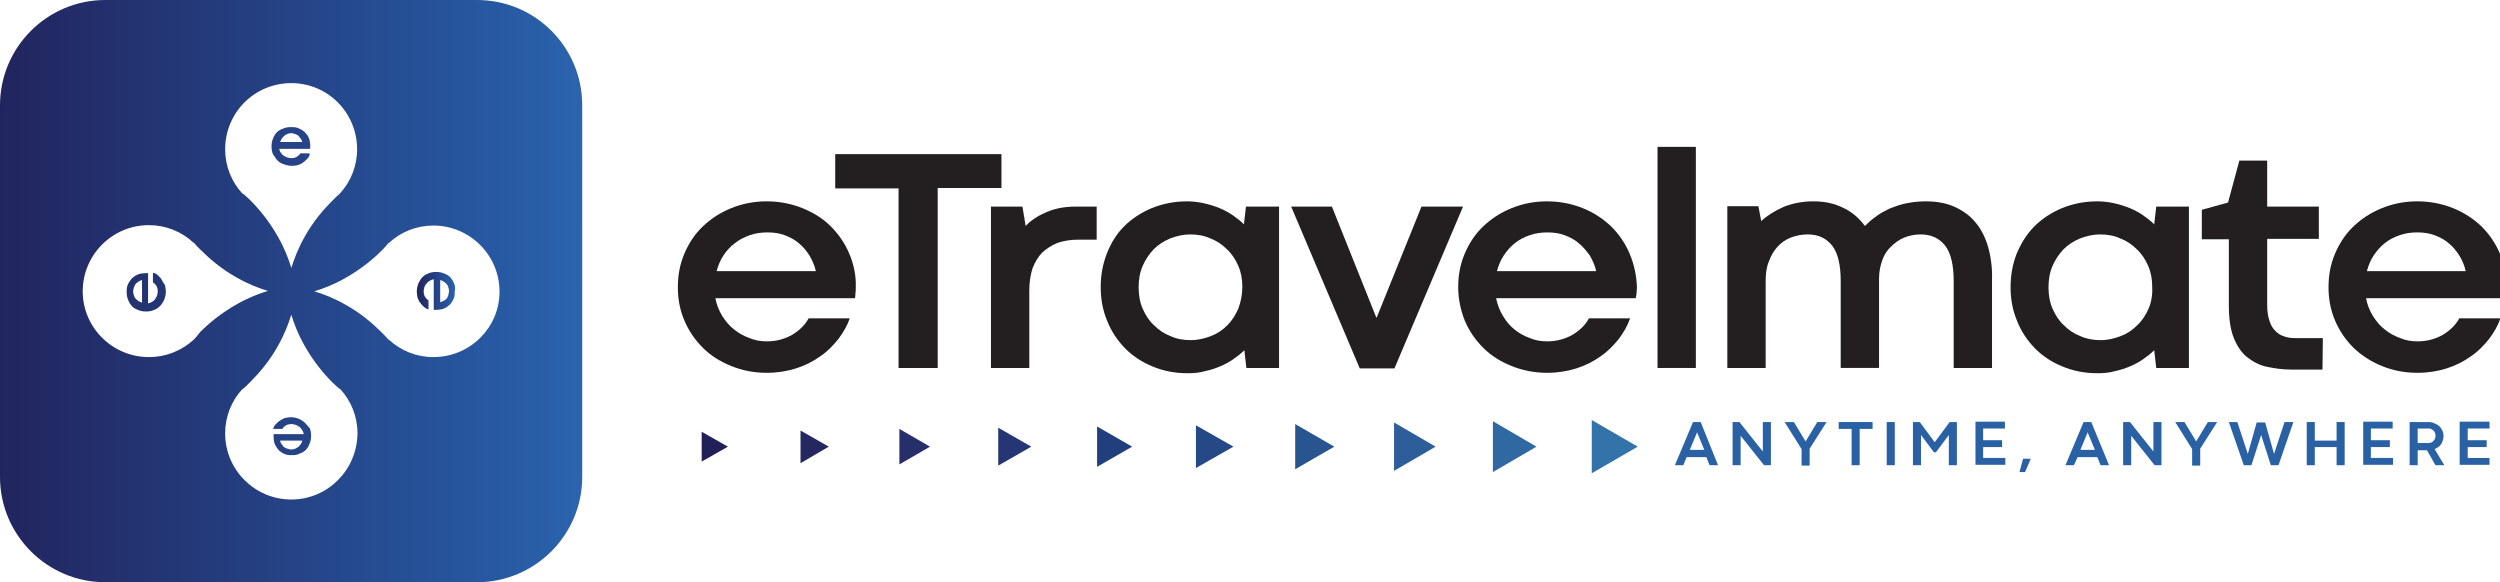 <?xml version="1.0" encoding="utf-8"?>
<!-- Generator: Adobe Illustrator 16.0.0, SVG Export Plug-In . SVG Version: 6.00 Build 0)  -->
<!DOCTYPE svg PUBLIC "-//W3C//DTD SVG 1.1//EN" "http://www.w3.org/Graphics/SVG/1.1/DTD/svg11.dtd">
<svg version="1.1" id="Layer_1" xmlns="http://www.w3.org/2000/svg" xmlns:xlink="http://www.w3.org/1999/xlink" x="0px" y="0px"
	 width="669.168px" height="155.844px" viewBox="0 0 669.168 155.844" enable-background="new 0 0 669.168 155.844"
	 xml:space="preserve">
<g>
	<g>
		<g>
			<g>
				<g>
					<g>
						<g>
							<path fill="#231F20" d="M227.34,67.932c-1.188-2.808-2.808-5.184-4.968-7.344s-4.644-3.672-7.56-4.86
								c-2.916-1.188-6.156-1.836-9.612-1.836s-6.588,0.648-9.504,1.836c-2.916,1.188-5.4,2.809-7.56,4.86
								c-2.16,2.052-3.78,4.536-4.969,7.344c-1.188,2.808-1.728,5.724-1.728,8.964c0,3.132,0.54,6.048,1.728,8.856
								c1.188,2.808,2.809,5.184,4.969,7.344c2.159,2.16,4.644,3.672,7.56,4.86c2.916,1.188,6.048,1.836,9.504,1.836
								c2.916,0,5.508-0.433,7.884-1.188s4.536-1.836,6.48-3.24c1.943-1.296,3.456-2.916,4.859-4.644
								c1.297-1.729,2.377-3.564,3.024-5.508h-11.016c-0.973,1.836-2.484,3.24-4.429,4.428c-1.943,1.08-4.104,1.728-6.695,1.728
								c-1.62,0-3.133-0.216-4.645-0.863c-1.512-0.54-2.916-1.296-4.104-2.269c-1.297-0.972-2.269-2.16-3.24-3.672
								c-0.864-1.404-1.512-3.023-1.836-4.752h37.368c0.107-0.432,0.107-0.756,0.107-1.188c0.108-0.433,0.108-0.973,0.108-1.729
								C229.176,73.764,228.528,70.739,227.34,67.932z M191.809,72.575c0.432-1.512,0.972-2.916,1.836-4.212
								c0.863-1.296,1.836-2.376,3.023-3.239c1.188-0.973,2.484-1.62,3.996-2.16s3.132-0.756,4.752-0.756
								c1.729,0,3.24,0.216,4.645,0.756c1.403,0.54,2.699,1.188,3.779,2.16c1.08,0.863,2.053,2.052,2.809,3.239
								c0.756,1.296,1.404,2.7,1.728,4.212H191.809z"/>
							<path fill="#231F20" d="M223.561,41.363v9.072h16.956v48.06h10.476V50.327h17.064v-9.071h-44.496V41.363z"/>
							<path fill="#231F20" d="M287.928,55.296c-3.023,0-5.724,0.54-7.884,1.512c-2.268,0.972-4.104,2.16-5.508,3.672l-0.864-5.184
								h-8.424v43.199h10.26V77.76c0-2.269,0.324-4.212,0.864-5.94c0.648-1.62,1.513-3.132,2.592-4.212
								c1.188-1.08,2.484-1.943,4.104-2.592c1.62-0.54,3.348-0.864,5.4-0.864h5.075v-8.855H287.928z"/>
							<path fill="#231F20" d="M333.504,55.296l-0.54,4.752c-0.863-0.864-1.836-1.62-2.916-2.376
								c-1.079-0.756-2.268-1.404-3.563-1.944s-2.7-0.972-4.104-1.296c-1.403-0.324-3.023-0.54-4.644-0.54
								c-3.456,0-6.588,0.648-9.504,1.836c-2.809,1.188-5.292,2.808-7.344,4.86c-2.053,2.052-3.564,4.536-4.645,7.344
								s-1.62,5.724-1.62,8.964c0,3.132,0.54,6.156,1.729,8.964c1.08,2.809,2.7,5.185,4.752,7.344
								c2.052,2.053,4.428,3.673,7.344,4.86c2.808,1.188,5.94,1.836,9.396,1.836c1.62,0,3.132-0.107,4.644-0.54
								c1.512-0.324,2.809-0.756,4.104-1.296c1.297-0.54,2.484-1.188,3.564-1.944c1.08-0.756,2.052-1.512,2.916-2.376l0.54,4.752
								h8.748V55.296H333.504z M331.452,82.619c-0.756,1.729-1.728,3.24-2.916,4.429c-1.296,1.296-2.7,2.268-4.428,2.916
								c-1.729,0.647-3.456,1.08-5.4,1.08c-1.943,0-3.78-0.324-5.399-1.08c-1.729-0.648-3.133-1.62-4.429-2.916
								c-1.296-1.188-2.268-2.7-3.023-4.429c-0.756-1.728-1.08-3.672-1.08-5.724s0.324-3.996,1.08-5.724
								c0.756-1.729,1.728-3.132,2.916-4.429c1.296-1.296,2.7-2.159,4.428-2.916c1.728-0.647,3.456-1.08,5.4-1.08
								c1.943,0,3.779,0.324,5.399,1.08c1.729,0.648,3.132,1.62,4.428,2.916c1.297,1.188,2.269,2.7,3.024,4.429
								c0.756,1.728,1.08,3.563,1.08,5.616C332.532,78.947,332.101,80.892,331.452,82.619z"/>
							<path fill="#231F20" d="M380.484,55.296l-11.988,29.699h-0.107l-11.881-29.699h-10.907l18.359,43.308h9.288l18.36-43.308
								H380.484L380.484,55.296z"/>
							<path fill="#231F20" d="M436.212,67.932c-1.188-2.808-2.808-5.184-4.968-7.344c-2.16-2.052-4.644-3.672-7.56-4.86
								c-2.916-1.188-6.156-1.836-9.612-1.836s-6.588,0.648-9.504,1.836c-2.916,1.188-5.4,2.809-7.561,4.86
								c-2.159,2.052-3.779,4.536-4.968,7.344c-1.188,2.808-1.728,5.724-1.728,8.964c0,3.132,0.647,6.048,1.728,8.856
								c1.188,2.808,2.809,5.184,4.968,7.344c2.16,2.16,4.645,3.672,7.561,4.86c2.916,1.188,6.156,1.836,9.504,1.836
								c2.808,0,5.508-0.433,7.884-1.188s4.536-1.836,6.48-3.24c1.943-1.296,3.456-2.916,4.859-4.644
								c1.296-1.729,2.376-3.564,3.024-5.508h-11.016c-0.973,1.836-2.484,3.24-4.429,4.428c-1.943,1.08-4.212,1.728-6.696,1.728
								c-1.619,0-3.132-0.216-4.644-0.863c-1.512-0.54-2.916-1.296-4.104-2.269c-1.188-0.972-2.269-2.16-3.133-3.672
								c-0.863-1.404-1.512-3.023-1.836-4.752h37.368c0.108-0.432,0.108-0.756,0.216-1.188c0-0.433,0.108-0.973,0.108-1.729
								C438.048,73.764,437.4,70.739,436.212,67.932z M400.681,72.575c0.432-1.512,0.972-2.916,1.836-4.212
								c0.863-1.296,1.836-2.376,2.916-3.239c1.188-0.973,2.483-1.62,3.996-2.16c1.512-0.54,3.132-0.756,4.752-0.756
								c1.728,0,3.239,0.216,4.644,0.756s2.7,1.188,3.78,2.16c1.08,0.863,2.052,2.052,2.916,3.239
								c0.756,1.296,1.403,2.7,1.728,4.212H400.681z"/>
							<path fill="#231F20" d="M443.664,39.312v59.184h10.26V39.312H443.664z"/>
							<path fill="#231F20" d="M532.116,65.987c-0.756-2.592-1.944-4.859-3.456-6.588c-1.512-1.836-3.456-3.132-5.616-4.104
								c-2.268-0.973-4.752-1.404-7.668-1.404c-1.836,0-3.563,0.216-5.184,0.54s-3.024,0.864-4.428,1.404
								c-1.296,0.647-2.593,1.296-3.673,2.159c-1.08,0.757-2.052,1.62-2.916,2.484c-1.512-2.052-3.455-3.78-5.832-4.86
								c-2.375-1.188-4.968-1.728-7.991-1.728c-2.916,0-5.616,0.54-7.992,1.512c-2.376,1.08-4.32,2.269-5.94,3.78l-0.756-3.996
								h-8.316v43.308h10.261v-23.22c0-1.943,0.216-3.78,0.864-5.292c0.539-1.512,1.296-2.808,2.268-3.888s2.16-1.944,3.563-2.484
								c1.404-0.54,2.916-0.863,4.536-0.863c2.809,0,4.969,0.972,6.588,3.023c1.513,1.944,2.269,5.185,2.269,9.396v23.327h10.26
								V74.628c0-1.836,0.324-3.456,0.864-4.969c0.54-1.512,1.296-2.699,2.376-3.672c0.972-0.972,2.16-1.836,3.456-2.376
								s2.808-0.863,4.428-0.863c2.808,0,4.968,0.972,6.588,3.023c1.512,1.944,2.268,5.185,2.268,9.396v23.327h10.261V74.951
								C533.305,71.604,532.872,68.579,532.116,65.987z"/>
							<path fill="#231F20" d="M577.152,55.296l-0.54,4.752c-0.864-0.864-1.836-1.62-2.916-2.376s-2.269-1.404-3.564-1.944
								s-2.699-0.972-4.104-1.296s-3.024-0.54-4.644-0.54c-3.457,0-6.589,0.648-9.505,1.836c-2.808,1.188-5.292,2.808-7.344,4.86
								c-2.052,2.052-3.563,4.536-4.752,7.344c-1.08,2.808-1.62,5.724-1.62,8.964c0,3.132,0.54,6.156,1.729,8.964
								c1.08,2.809,2.699,5.185,4.752,7.344c2.052,2.053,4.428,3.673,7.344,4.86c2.808,1.188,5.939,1.836,9.396,1.836
								c1.619,0,3.132-0.107,4.644-0.54c1.512-0.324,2.808-0.756,4.104-1.296s2.484-1.188,3.564-1.944
								c1.08-0.756,2.052-1.512,2.916-2.376l0.54,4.752h8.748V55.296H577.152z M575.101,82.619c-0.757,1.729-1.729,3.24-3.024,4.429
								c-1.296,1.296-2.7,2.268-4.428,2.916c-1.729,0.647-3.456,1.08-5.4,1.08c-1.943,0-3.779-0.324-5.399-1.08
								c-1.729-0.648-3.132-1.62-4.429-2.916c-1.296-1.188-2.268-2.7-3.023-4.429c-0.756-1.728-1.08-3.672-1.08-5.724
								s0.324-3.996,1.08-5.724c0.756-1.729,1.728-3.132,2.916-4.429c1.296-1.296,2.7-2.159,4.428-2.916
								c1.729-0.647,3.456-1.08,5.4-1.08c1.943,0,3.779,0.324,5.399,1.08c1.729,0.648,3.132,1.62,4.429,2.916
								c1.296,1.188,2.268,2.7,3.023,4.429c0.756,1.728,1.08,3.563,1.08,5.616C576.181,78.947,575.856,80.892,575.101,82.619z"/>
							<path fill="#231F20" d="M614.412,90.504c-1.08,0-2.052-0.108-2.916-0.433c-0.864-0.216-1.728-0.756-2.376-1.403
								c-0.647-0.648-1.296-1.513-1.62-2.7c-0.432-1.188-0.647-2.592-0.647-4.32V63.936h13.823v-8.64h-13.823V42.983H599.4
								l-3.024,11.232l-7.02,1.943v7.885h7.235v17.819c0,3.456,0.433,6.372,1.297,8.532c0.863,2.16,2.052,3.996,3.563,5.184
								c1.512,1.188,3.24,2.16,5.292,2.593c2.052,0.432,4.212,0.756,6.588,0.756h8.316l0.107-8.424H614.412L614.412,90.504z"/>
							<path fill="#231F20" d="M669.168,67.932c-1.188-2.808-2.808-5.184-4.968-7.344c-2.16-2.052-4.644-3.672-7.56-4.86
								c-2.916-1.188-6.156-1.836-9.612-1.836s-6.588,0.648-9.504,1.836c-2.916,1.188-5.4,2.809-7.561,4.86
								c-2.159,2.052-3.779,4.536-4.968,7.344c-1.188,2.808-1.728,5.724-1.728,8.964c0,3.132,0.54,6.048,1.728,8.856
								c1.188,2.808,2.809,5.184,4.968,7.344c2.16,2.052,4.645,3.672,7.561,4.86c2.916,1.188,6.048,1.836,9.504,1.836
								c2.916,0,5.508-0.433,7.884-1.188s4.536-1.836,6.48-3.24c1.943-1.296,3.456-2.916,4.859-4.644
								c1.296-1.729,2.376-3.564,3.024-5.508H658.26c-0.972,1.836-2.483,3.24-4.428,4.428c-1.943,1.08-4.104,1.728-6.695,1.728
								c-1.62,0-3.133-0.216-4.645-0.863c-1.512-0.54-2.916-1.296-4.104-2.269c-1.297-0.972-2.269-2.16-3.24-3.672
								c-0.864-1.404-1.512-3.023-1.836-4.752h37.368c0.107-0.432,0.107-0.756,0.216-1.188c0.107-0.433,0.107-0.973,0.107-1.729
								C670.896,73.764,670.356,70.739,669.168,67.932z M633.528,72.575c0.432-1.512,0.972-2.916,1.836-4.212
								s1.836-2.376,2.916-3.239c1.188-0.973,2.484-1.62,3.996-2.16s3.132-0.756,4.752-0.756c1.728,0,3.24,0.216,4.644,0.756
								c1.404,0.54,2.7,1.188,3.78,2.16c1.08,0.863,2.052,2.052,2.808,3.239c0.757,1.188,1.404,2.7,1.729,4.212H633.528z"/>
						</g>
					</g>
				</g>
			</g>
			<g>
				<g>
					<g>
						<path fill="#2961A4" d="M455.221,112.968h-2.053l-4.859,11.556h2.268l0.864-2.16h5.292l0.863,2.16h2.269L455.221,112.968z
							 M452.305,120.42l1.836-4.429l0.107-0.323l0.108,0.323l1.836,4.429H452.305z"/>
						<path fill="#2961A4" d="M471.853,112.968v7.884l-6.265-7.884h-1.836v11.556h2.16v-7.884l6.264,7.884h1.836v-11.556H471.853z"
							/>
						<path fill="#2961A4" d="M486.433,112.968l-3.133,5.184l0,0l-3.132-5.184h-2.483l4.536,7.236v4.428h2.159v-4.536l4.536-7.128
							H486.433z"/>
						<path fill="#2961A4" d="M492.156,112.968v1.836h3.456v9.72h2.16v-9.72h3.456v-1.836H492.156z"/>
						<path fill="#2961A4" d="M505.008,112.968v11.556h2.16v-11.556H505.008z"/>
						<path fill="#2961A4" d="M521.856,112.968l-3.996,5.399l-3.996-5.399h-1.836v11.556h2.16v-8.1l3.456,4.644h0.54l3.456-4.644
							v8.1h2.159v-11.556H521.856z"/>
						<path fill="#2961A4" d="M530.82,122.688v-3.023h5.076v-1.837h-5.076v-3.132h5.832v-1.836h-7.884v11.557h7.991v-1.837h-5.939
							V122.688z"/>
						<path fill="#2961A4" d="M541.512,122.796l-0.972,3.563h1.513l1.512-3.563H541.512z"/>
						<path fill="#2961A4" d="M559.765,112.968h-2.053l-4.859,11.556h2.268l0.972-2.16h5.293l0.863,2.16h2.269L559.765,112.968z
							 M556.849,120.42l1.836-4.429l0.107-0.323l0,0l0.108,0.323l1.836,4.429H556.849z"/>
						<path fill="#2961A4" d="M576.396,112.968v7.884l-6.265-7.884h-1.836v11.556h2.16v-7.884l6.265,7.884h1.836v-11.556H576.396z"
							/>
						<path fill="#2961A4" d="M590.977,112.968l-3.133,5.184l0,0l-3.132-5.184h-2.483l4.535,7.236v4.428h2.16v-4.536l4.536-7.128
							H590.977z"/>
						<path fill="#2961A4" d="M611.496,112.968l-2.808,8.532l0,0l-2.376-8.425h-2.269l-2.376,8.425l0,0l-2.808-8.532h-2.269
							l3.996,11.556h2.053l2.592-8.1l2.592,8.1h2.053l3.995-11.556H611.496z"/>
						<path fill="#2961A4" d="M625.428,112.968v4.968h-5.832v-4.968h-2.159v11.556h2.159v-4.859h5.832v4.859h2.16v-11.556H625.428z"
							/>
						<path fill="#2961A4" d="M634.608,122.688v-3.023h5.076v-1.837h-5.076v-3.132h5.832v-1.836h-7.884v11.557h7.992v-1.837h-5.94
							V122.688z"/>
						<path fill="#2961A4" d="M651.672,120.203c0.324-0.107,0.648-0.323,0.973-0.539c0.324-0.217,0.54-0.433,0.756-0.757
							c0.216-0.323,0.324-0.647,0.432-0.972c0.108-0.324,0.217-0.756,0.217-1.188c0-0.539-0.108-1.079-0.324-1.512
							c-0.217-0.432-0.433-0.864-0.864-1.188c-0.324-0.324-0.756-0.54-1.296-0.756c-0.432-0.217-0.973-0.324-1.62-0.324h-4.968
							v11.556h2.16v-3.996h2.483l2.269,3.996h2.376L651.672,120.203z M650.7,118.476c-0.216,0.108-0.54,0.108-0.756,0.108h-2.808
							v-3.889h2.808c0.324,0,0.54,0,0.756,0.108c0.216,0.107,0.433,0.216,0.648,0.432s0.323,0.324,0.432,0.648
							c0.108,0.216,0.108,0.54,0.108,0.756s0,0.54-0.108,0.756s-0.216,0.432-0.432,0.648
							C651.132,118.26,650.916,118.367,650.7,118.476z"/>
						<path fill="#2961A4" d="M660.528,122.688v-3.023h5.076v-1.837h-5.076v-3.132h5.832v-1.836h-7.992v11.557h7.992v-1.837h-5.832
							V122.688z"/>
					</g>
				</g>
				<g>
					<polygon fill="#212058" points="194.832,119.556 187.813,115.56 187.813,123.552 					"/>
					<polygon fill="#252760" points="221.832,119.556 214.272,115.235 214.272,123.983 					"/>
					<polygon fill="#272F6A" points="248.94,119.556 240.732,114.804 240.732,124.308 					"/>
					<polygon fill="#263674" points="276.048,119.556 267.192,114.479 267.192,124.632 					"/>
					<polygon fill="#213F7D" points="303.048,119.556 293.652,114.155 293.652,124.956 					"/>
					<polygon fill="#254987" points="330.156,119.556 320.112,113.832 320.112,125.279 					"/>
					<polygon fill="#285490" points="357.156,119.556 346.681,113.508 346.681,125.604 					"/>
					<polygon fill="#2D5E99" points="384.265,119.556 373.141,113.075 373.141,126.035 					"/>
					<polygon fill="#3069A1" points="411.265,119.556 399.601,112.752 399.601,126.359 					"/>
					<polygon fill="#3473AA" points="438.372,119.556 426.061,112.428 426.061,126.684 					"/>
				</g>
			</g>
		</g>
	</g>
	<g>
		
			<linearGradient id="SVGID_1_" gradientUnits="userSpaceOnUse" x1="-820.25" y1="342.465" x2="-831.411" y2="342.465" gradientTransform="matrix(1.08 0 0 -1.08 1008.924 447.729)">
			<stop  offset="0" style="stop-color:#2F6CB5"/>
			<stop  offset="0.215" style="stop-color:#2759A2"/>
			<stop  offset="1" style="stop-color:#212058"/>
		</linearGradient>
		<path fill="url(#SVGID_1_)" d="M121.5,75.815c-0.216-0.647-0.54-1.08-0.972-1.62c-0.432-0.432-0.972-0.756-1.62-0.972
			c-0.648-0.324-1.404-0.432-2.16-0.432s-1.512,0.107-2.16,0.432c-0.647,0.216-1.08,0.54-1.512,0.972
			c-0.432,0.433-0.756,0.973-1.08,1.62c-0.216,0.648-0.432,1.296-0.432,2.16c0,0.648,0.107,1.296,0.216,1.729
			c0.216,0.539,0.432,1.079,0.756,1.403c0.108,0.216,0.324,0.433,0.433,0.54l0,0c0.216,0.216,0.323,0.324,0.539,0.54
			c0.433,0.324,0.757,0.54,1.188,0.648v-2.484c-0.216-0.108-0.432-0.216-0.54-0.432l-0.107-0.108
			c-0.108-0.107-0.217-0.324-0.324-0.432c-0.217-0.433-0.324-0.864-0.324-1.513c0-0.323,0.107-0.647,0.216-1.079
			c0.108-0.324,0.324-0.648,0.54-0.864c0.216-0.324,0.54-0.54,0.864-0.756c0.324-0.217,0.647-0.324,1.08-0.433v8.208
			c0.216,0,0.432,0,0.647,0c0.648,0,1.188-0.107,1.729-0.216c0.54-0.216,1.08-0.432,1.404-0.756c0.216-0.216,0.432-0.324,0.647-0.54
			c0.324-0.432,0.647-0.864,0.864-1.404c0-0.107,0.107-0.216,0.107-0.216c0.108-0.432,0.217-0.756,0.217-1.188
			c0-0.217,0-0.433,0-0.648C121.933,77.22,121.824,76.464,121.5,75.815z M120.097,78.624c0,0.107-0.108,0.216-0.108,0.432
			c-0.108,0.324-0.216,0.54-0.432,0.864l0,0c-0.108,0.107-0.324,0.323-0.54,0.432c-0.108,0.108-0.108,0.108-0.216,0.108
			c-0.324,0.216-0.541,0.323-0.973,0.432v-5.94c0.324,0.108,0.648,0.217,0.973,0.433c0.323,0.216,0.539,0.432,0.756,0.647
			c0.216,0.217,0.323,0.54,0.432,0.864s0.216,0.648,0.216,1.08C120.097,78.191,120.097,78.407,120.097,78.624z"/>
		
			<linearGradient id="SVGID_2_" gradientUnits="userSpaceOnUse" x1="-774.38" y1="342.416" x2="-944.518" y2="342.416" gradientTransform="matrix(1.08 0 0 -1.08 1008.924 447.729)">
			<stop  offset="0" style="stop-color:#2F6CB5"/>
			<stop  offset="0.215" style="stop-color:#2759A2"/>
			<stop  offset="1" style="stop-color:#212058"/>
		</linearGradient>
		<path fill="url(#SVGID_2_)" d="M43.849,76.248c-0.217-0.54-0.433-1.08-0.757-1.404c-0.107-0.216-0.323-0.433-0.432-0.54l0,0
			c-0.216-0.216-0.324-0.324-0.54-0.54c-0.324-0.324-0.756-0.54-1.188-0.648V75.6c0.216,0.108,0.432,0.216,0.54,0.432l0.107,0.108
			c0.108,0.108,0.216,0.324,0.324,0.432c0.216,0.433,0.324,0.864,0.324,1.513c0,0.323-0.108,0.647-0.216,1.079
			c-0.108,0.324-0.324,0.648-0.54,0.973c-0.217,0.324-0.54,0.54-0.864,0.756s-0.648,0.324-1.08,0.432v-8.1c-0.216,0-0.432,0-0.648,0
			c-0.647,0-1.296,0.108-1.728,0.216c-0.54,0.216-1.08,0.433-1.404,0.756c-0.216,0.108-0.432,0.324-0.647,0.54
			c-0.324,0.433-0.648,0.864-0.864,1.404c0,0.108-0.108,0.216-0.108,0.216c-0.107,0.433-0.216,0.756-0.216,1.188
			c0,0.216,0,0.432,0,0.647c0,0.756,0.108,1.513,0.432,2.16c0.217,0.648,0.541,1.08,0.973,1.62c0.432,0.432,0.972,0.756,1.62,0.972
			c0.647,0.324,1.403,0.433,2.159,0.433c0.757,0,1.513-0.108,2.16-0.433c0.648-0.216,1.08-0.54,1.513-0.972
			c0.432-0.432,0.756-0.972,1.08-1.62c0.216-0.647,0.432-1.296,0.432-2.16C44.172,77.327,44.064,76.788,43.849,76.248z M38.017,81
			c-0.324-0.108-0.648-0.217-0.973-0.433c-0.323-0.216-0.54-0.432-0.756-0.647c-0.216-0.217-0.324-0.54-0.432-0.864
			c-0.108-0.324-0.216-0.648-0.216-1.08c0-0.216,0-0.432,0.107-0.648c0-0.107,0.108-0.216,0.108-0.432
			c0.108-0.324,0.216-0.54,0.432-0.864l0,0c0.108-0.216,0.324-0.323,0.54-0.432c0.108-0.108,0.108-0.108,0.216-0.216
			c0.324-0.216,0.54-0.324,0.973-0.433V81z M82.62,114.695c-0.216-0.54-0.54-1.08-0.972-1.512s-0.973-0.756-1.62-1.08
			c-0.648-0.216-1.296-0.432-2.052-0.432c-0.648,0-1.296,0.107-1.729,0.216c-0.54,0.216-0.972,0.432-1.404,0.756
			c-0.216,0.108-0.432,0.324-0.539,0.432l0,0c-0.217,0.217-0.324,0.324-0.54,0.54c-0.324,0.324-0.54,0.757-0.648,1.188h2.484
			c0.107-0.216,0.216-0.433,0.432-0.54l0.108-0.108c0.107-0.107,0.323-0.216,0.432-0.323c0.432-0.217,0.972-0.324,1.512-0.324
			c0.324,0,0.648,0.107,1.08,0.216c0.324,0.108,0.648,0.324,0.973,0.54c0.323,0.216,0.539,0.54,0.756,0.864
			c0.216,0.323,0.323,0.647,0.432,1.08h-8.1c0,0.216,0,0.432,0,0.647c0,0.648,0.107,1.188,0.216,1.729
			c0.216,0.54,0.432,0.972,0.756,1.403c0.216,0.216,0.324,0.433,0.54,0.648c0.432,0.324,0.864,0.647,1.404,0.864
			c0.107,0,0.216,0.107,0.216,0.107c0.432,0.108,0.756,0.216,1.188,0.216c0.216,0,0.433,0,0.648,0c0.756,0,1.512-0.107,2.052-0.432
			c0.648-0.216,1.188-0.54,1.62-0.972c0.432-0.433,0.756-0.973,0.972-1.62c0.324-0.648,0.433-1.404,0.433-2.16
			C83.053,116.1,82.944,115.344,82.62,114.695z M80.568,118.8c-0.216,0.324-0.432,0.54-0.648,0.756
			c-0.216,0.216-0.54,0.324-0.863,0.54c-0.324,0.107-0.648,0.216-1.08,0.216c-0.217,0-0.433,0-0.648-0.107
			c-0.107,0-0.216-0.108-0.432-0.108c-0.324-0.108-0.54-0.216-0.864-0.432l0,0c-0.216-0.108-0.324-0.324-0.432-0.54
			c-0.108-0.108-0.108-0.108-0.216-0.217c-0.217-0.323-0.324-0.54-0.433-0.972h5.94C80.893,118.151,80.784,118.476,80.568,118.8z
			 M82.62,114.695c-0.216-0.54-0.54-1.08-0.972-1.512s-0.973-0.756-1.62-1.08c-0.648-0.216-1.296-0.432-2.052-0.432
			c-0.648,0-1.296,0.107-1.729,0.216c-0.54,0.216-0.972,0.432-1.404,0.756c-0.216,0.108-0.432,0.324-0.539,0.432l0,0
			c-0.217,0.217-0.324,0.324-0.54,0.54c-0.324,0.324-0.54,0.757-0.648,1.188h2.484c0.107-0.216,0.216-0.433,0.432-0.54l0.108-0.108
			c0.107-0.107,0.323-0.216,0.432-0.323c0.432-0.217,0.972-0.324,1.512-0.324c0.324,0,0.648,0.107,1.08,0.216
			c0.324,0.108,0.648,0.324,0.973,0.54c0.323,0.216,0.539,0.54,0.756,0.864c0.216,0.323,0.323,0.647,0.432,1.08h-8.1
			c0,0.216,0,0.432,0,0.647c0,0.648,0.107,1.188,0.216,1.729c0.216,0.54,0.432,0.972,0.756,1.403
			c0.216,0.216,0.324,0.433,0.54,0.648c0.432,0.324,0.864,0.647,1.404,0.864c0.107,0,0.216,0.107,0.216,0.107
			c0.432,0.108,0.756,0.216,1.188,0.216c0.216,0,0.433,0,0.648,0c0.756,0,1.512-0.107,2.052-0.432
			c0.648-0.216,1.188-0.54,1.62-0.972c0.432-0.433,0.756-0.973,0.972-1.62c0.324-0.648,0.433-1.404,0.433-2.16
			C83.053,116.1,82.944,115.344,82.62,114.695z M80.568,118.8c-0.216,0.324-0.432,0.54-0.648,0.756
			c-0.216,0.216-0.54,0.324-0.863,0.54c-0.324,0.107-0.648,0.216-1.08,0.216c-0.217,0-0.433,0-0.648-0.107
			c-0.107,0-0.216-0.108-0.432-0.108c-0.324-0.108-0.54-0.216-0.864-0.432l0,0c-0.216-0.108-0.324-0.324-0.432-0.54
			c-0.108-0.108-0.108-0.108-0.216-0.217c-0.217-0.323-0.324-0.54-0.433-0.972h5.94C80.893,118.151,80.784,118.476,80.568,118.8z
			 M43.849,76.248c-0.217-0.54-0.433-1.08-0.757-1.404c-0.107-0.216-0.323-0.433-0.432-0.54l0,0c-0.216-0.216-0.324-0.324-0.54-0.54
			c-0.324-0.324-0.756-0.54-1.188-0.648V75.6c0.216,0.108,0.432,0.216,0.54,0.432l0.107,0.108c0.108,0.108,0.216,0.324,0.324,0.432
			c0.216,0.433,0.324,0.864,0.324,1.513c0,0.323-0.108,0.647-0.216,1.079c-0.108,0.324-0.324,0.648-0.54,0.973
			c-0.217,0.324-0.54,0.54-0.864,0.756s-0.648,0.324-1.08,0.432v-8.1c-0.216,0-0.432,0-0.648,0c-0.647,0-1.296,0.108-1.728,0.216
			c-0.54,0.216-1.08,0.433-1.404,0.756c-0.216,0.108-0.432,0.324-0.647,0.54c-0.324,0.433-0.648,0.864-0.864,1.404
			c0,0.108-0.108,0.216-0.108,0.216c-0.107,0.433-0.216,0.756-0.216,1.188c0,0.216,0,0.432,0,0.647c0,0.756,0.108,1.513,0.432,2.16
			c0.217,0.648,0.541,1.08,0.973,1.62c0.432,0.432,0.972,0.756,1.62,0.972c0.647,0.324,1.403,0.433,2.159,0.433
			c0.757,0,1.513-0.108,2.16-0.433c0.648-0.216,1.08-0.54,1.513-0.972c0.432-0.432,0.756-0.972,1.08-1.62
			c0.216-0.647,0.432-1.296,0.432-2.16C44.172,77.327,44.064,76.788,43.849,76.248z M38.017,81
			c-0.324-0.108-0.648-0.217-0.973-0.433c-0.323-0.216-0.54-0.432-0.756-0.647c-0.216-0.217-0.324-0.54-0.432-0.864
			c-0.108-0.324-0.216-0.648-0.216-1.08c0-0.216,0-0.432,0.107-0.648c0-0.107,0.108-0.216,0.108-0.432
			c0.108-0.324,0.216-0.54,0.432-0.864l0,0c0.108-0.216,0.324-0.323,0.54-0.432c0.108-0.108,0.108-0.108,0.216-0.216
			c0.324-0.216,0.54-0.324,0.973-0.433V81z M43.849,76.248c-0.217-0.54-0.433-1.08-0.757-1.404c-0.107-0.216-0.323-0.433-0.432-0.54
			l0,0c-0.216-0.216-0.324-0.324-0.54-0.54c-0.324-0.324-0.756-0.54-1.188-0.648V75.6c0.216,0.108,0.432,0.216,0.54,0.432
			l0.107,0.108c0.108,0.108,0.216,0.324,0.324,0.432c0.216,0.433,0.324,0.864,0.324,1.513c0,0.323-0.108,0.647-0.216,1.079
			c-0.108,0.324-0.324,0.648-0.54,0.973c-0.217,0.324-0.54,0.54-0.864,0.756s-0.648,0.324-1.08,0.432v-8.1c-0.216,0-0.432,0-0.648,0
			c-0.647,0-1.296,0.108-1.728,0.216c-0.54,0.216-1.08,0.433-1.404,0.756c-0.216,0.108-0.432,0.324-0.647,0.54
			c-0.324,0.433-0.648,0.864-0.864,1.404c0,0.108-0.108,0.216-0.108,0.216c-0.107,0.433-0.216,0.756-0.216,1.188
			c0,0.216,0,0.432,0,0.647c0,0.756,0.108,1.513,0.432,2.16c0.217,0.648,0.541,1.08,0.973,1.62c0.432,0.432,0.972,0.756,1.62,0.972
			c0.647,0.324,1.403,0.433,2.159,0.433c0.757,0,1.513-0.108,2.16-0.433c0.648-0.216,1.08-0.54,1.513-0.972
			c0.432-0.432,0.756-0.972,1.08-1.62c0.216-0.647,0.432-1.296,0.432-2.16C44.172,77.327,44.064,76.788,43.849,76.248z M38.017,81
			c-0.324-0.108-0.648-0.217-0.973-0.433c-0.323-0.216-0.54-0.432-0.756-0.647c-0.216-0.217-0.324-0.54-0.432-0.864
			c-0.108-0.324-0.216-0.648-0.216-1.08c0-0.216,0-0.432,0.107-0.648c0-0.107,0.108-0.216,0.108-0.432
			c0.108-0.324,0.216-0.54,0.432-0.864l0,0c0.108-0.216,0.324-0.323,0.54-0.432c0.108-0.108,0.108-0.108,0.216-0.216
			c0.324-0.216,0.54-0.324,0.973-0.433V81z M82.62,114.695c-0.216-0.54-0.54-1.08-0.972-1.512s-0.973-0.756-1.62-1.08
			c-0.648-0.216-1.296-0.432-2.052-0.432c-0.648,0-1.296,0.107-1.729,0.216c-0.54,0.216-0.972,0.432-1.404,0.756
			c-0.216,0.108-0.432,0.324-0.539,0.432l0,0c-0.217,0.217-0.324,0.324-0.54,0.54c-0.324,0.324-0.54,0.757-0.648,1.188h2.484
			c0.107-0.216,0.216-0.433,0.432-0.54l0.108-0.108c0.107-0.107,0.323-0.216,0.432-0.323c0.432-0.217,0.972-0.324,1.512-0.324
			c0.324,0,0.648,0.107,1.08,0.216c0.324,0.108,0.648,0.324,0.973,0.54c0.323,0.216,0.539,0.54,0.756,0.864
			c0.216,0.323,0.323,0.647,0.432,1.08h-8.1c0,0.216,0,0.432,0,0.647c0,0.648,0.107,1.188,0.216,1.729
			c0.216,0.54,0.432,0.972,0.756,1.403c0.216,0.216,0.324,0.433,0.54,0.648c0.432,0.324,0.864,0.647,1.404,0.864
			c0.107,0,0.216,0.107,0.216,0.107c0.432,0.108,0.756,0.216,1.188,0.216c0.216,0,0.433,0,0.648,0c0.756,0,1.512-0.107,2.052-0.432
			c0.648-0.216,1.188-0.54,1.62-0.972c0.432-0.433,0.756-0.973,0.972-1.62c0.324-0.648,0.433-1.404,0.433-2.16
			C83.053,116.1,82.944,115.344,82.62,114.695z M80.568,118.8c-0.216,0.324-0.432,0.54-0.648,0.756
			c-0.216,0.216-0.54,0.324-0.863,0.54c-0.324,0.107-0.648,0.216-1.08,0.216c-0.217,0-0.433,0-0.648-0.107
			c-0.107,0-0.216-0.108-0.432-0.108c-0.324-0.108-0.54-0.216-0.864-0.432l0,0c-0.216-0.108-0.324-0.324-0.432-0.54
			c-0.108-0.108-0.108-0.108-0.216-0.217c-0.217-0.323-0.324-0.54-0.433-0.972h5.94C80.893,118.151,80.784,118.476,80.568,118.8z
			 M83.053,39.096c0-0.648-0.108-1.188-0.217-1.729c-0.216-0.54-0.432-1.079-0.756-1.403c-0.216-0.216-0.324-0.433-0.54-0.648
			c-0.432-0.324-0.864-0.647-1.403-0.864c-0.108,0-0.217-0.107-0.217-0.107c-0.432-0.108-0.756-0.216-1.188-0.216
			c-0.216,0-0.433,0-0.648,0c-0.756,0-1.512,0.107-2.16,0.432c-0.647,0.216-1.188,0.54-1.619,0.972
			c-0.433,0.433-0.757,0.973-0.973,1.62c-0.324,0.648-0.432,1.404-0.432,2.16s0.107,1.512,0.432,2.16
			c0.216,0.54,0.54,1.08,0.973,1.512c0.432,0.433,0.972,0.756,1.619,0.973c0.648,0.216,1.297,0.432,2.16,0.432
			c0.648,0,1.188-0.108,1.729-0.216c0.54-0.217,1.08-0.433,1.403-0.757c0.217-0.107,0.433-0.323,0.54-0.432l0,0
			c0.217-0.216,0.324-0.324,0.54-0.54c0.324-0.324,0.54-0.756,0.648-1.188H80.46c-0.107,0.216-0.216,0.432-0.432,0.54l-0.108,0.107
			c-0.107,0.108-0.324,0.216-0.432,0.324c-0.432,0.216-0.864,0.324-1.512,0.324c-0.324,0-0.648-0.108-1.08-0.216
			c-0.324-0.108-0.648-0.324-0.973-0.54c-0.323-0.217-0.539-0.54-0.756-0.864c-0.216-0.324-0.324-0.648-0.432-1.08h8.208
			C83.053,39.527,83.053,39.312,83.053,39.096z M74.952,38.124c0.108-0.324,0.216-0.648,0.433-0.973
			c0.216-0.324,0.432-0.54,0.647-0.756s0.54-0.324,0.864-0.54c0.324-0.107,0.647-0.216,1.08-0.216c0.216,0,0.432,0,0.647,0.108
			c0.108,0,0.216,0.107,0.433,0.107c0.323,0.108,0.539,0.216,0.863,0.433l0,0c0.108,0.107,0.324,0.323,0.433,0.539
			c0.107,0.108,0.107,0.108,0.216,0.217c0.216,0.323,0.324,0.54,0.432,0.972h-6.048V38.124z M82.62,114.695
			c-0.216-0.54-0.54-1.08-0.972-1.512s-0.973-0.756-1.62-1.08c-0.648-0.216-1.296-0.432-2.052-0.432
			c-0.648,0-1.296,0.107-1.729,0.216c-0.54,0.216-0.972,0.432-1.404,0.756c-0.216,0.108-0.432,0.324-0.539,0.432l0,0
			c-0.217,0.217-0.324,0.324-0.54,0.54c-0.324,0.324-0.54,0.757-0.648,1.188h2.484c0.107-0.216,0.216-0.433,0.432-0.54l0.108-0.108
			c0.107-0.107,0.323-0.216,0.432-0.323c0.432-0.217,0.972-0.324,1.512-0.324c0.324,0,0.648,0.107,1.08,0.216
			c0.324,0.108,0.648,0.324,0.973,0.54c0.323,0.216,0.539,0.54,0.756,0.864c0.216,0.323,0.323,0.647,0.432,1.08h-8.1
			c0,0.216,0,0.432,0,0.647c0,0.648,0.107,1.188,0.216,1.729c0.216,0.54,0.432,0.972,0.756,1.403
			c0.216,0.216,0.324,0.433,0.54,0.648c0.432,0.324,0.864,0.647,1.404,0.864c0.107,0,0.216,0.107,0.216,0.107
			c0.432,0.108,0.756,0.216,1.188,0.216c0.216,0,0.433,0,0.648,0c0.756,0,1.512-0.107,2.052-0.432
			c0.648-0.216,1.188-0.54,1.62-0.972c0.432-0.433,0.756-0.973,0.972-1.62c0.324-0.648,0.433-1.404,0.433-2.16
			C83.053,116.1,82.944,115.344,82.62,114.695z M80.568,118.8c-0.216,0.324-0.432,0.54-0.648,0.756
			c-0.216,0.216-0.54,0.324-0.863,0.54c-0.324,0.107-0.648,0.216-1.08,0.216c-0.217,0-0.433,0-0.648-0.107
			c-0.107,0-0.216-0.108-0.432-0.108c-0.324-0.108-0.54-0.216-0.864-0.432l0,0c-0.216-0.108-0.324-0.324-0.432-0.54
			c-0.108-0.108-0.108-0.108-0.216-0.217c-0.217-0.323-0.324-0.54-0.433-0.972h5.94C80.893,118.151,80.784,118.476,80.568,118.8z
			 M43.849,76.248c-0.217-0.54-0.433-1.08-0.757-1.404c-0.107-0.216-0.323-0.433-0.432-0.54l0,0c-0.216-0.216-0.324-0.324-0.54-0.54
			c-0.324-0.324-0.756-0.54-1.188-0.648V75.6c0.216,0.108,0.432,0.216,0.54,0.432l0.107,0.108c0.108,0.108,0.216,0.324,0.324,0.432
			c0.216,0.433,0.324,0.864,0.324,1.513c0,0.323-0.108,0.647-0.216,1.079c-0.108,0.324-0.324,0.648-0.54,0.973
			c-0.217,0.324-0.54,0.54-0.864,0.756s-0.648,0.324-1.08,0.432v-8.1c-0.216,0-0.432,0-0.648,0c-0.647,0-1.296,0.108-1.728,0.216
			c-0.54,0.216-1.08,0.433-1.404,0.756c-0.216,0.108-0.432,0.324-0.647,0.54c-0.324,0.433-0.648,0.864-0.864,1.404
			c0,0.108-0.108,0.216-0.108,0.216c-0.107,0.433-0.216,0.756-0.216,1.188c0,0.216,0,0.432,0,0.647c0,0.756,0.108,1.513,0.432,2.16
			c0.217,0.648,0.541,1.08,0.973,1.62c0.432,0.432,0.972,0.756,1.62,0.972c0.647,0.324,1.403,0.433,2.159,0.433
			c0.757,0,1.513-0.108,2.16-0.433c0.648-0.216,1.08-0.54,1.513-0.972c0.432-0.432,0.756-0.972,1.08-1.62
			c0.216-0.647,0.432-1.296,0.432-2.16C44.172,77.327,44.064,76.788,43.849,76.248z M38.017,81
			c-0.324-0.108-0.648-0.217-0.973-0.433c-0.323-0.216-0.54-0.432-0.756-0.647c-0.216-0.217-0.324-0.54-0.432-0.864
			c-0.108-0.324-0.216-0.648-0.216-1.08c0-0.216,0-0.432,0.107-0.648c0-0.107,0.108-0.216,0.108-0.432
			c0.108-0.324,0.216-0.54,0.432-0.864l0,0c0.108-0.216,0.324-0.323,0.54-0.432c0.108-0.108,0.108-0.108,0.216-0.216
			c0.324-0.216,0.54-0.324,0.973-0.433V81z M83.053,39.096c0-0.648-0.108-1.188-0.217-1.729c-0.216-0.54-0.432-1.079-0.756-1.403
			c-0.216-0.216-0.324-0.433-0.54-0.648c-0.432-0.324-0.864-0.647-1.403-0.864c-0.108,0-0.217-0.107-0.217-0.107
			c-0.432-0.108-0.756-0.216-1.188-0.216c-0.216,0-0.433,0-0.648,0c-0.756,0-1.512,0.107-2.16,0.432
			c-0.647,0.216-1.188,0.54-1.619,0.972c-0.433,0.433-0.757,0.973-0.973,1.62c-0.324,0.648-0.432,1.404-0.432,2.16
			s0.107,1.512,0.432,2.16c0.216,0.54,0.54,1.08,0.973,1.512c0.432,0.433,0.972,0.756,1.619,0.973
			c0.648,0.216,1.297,0.432,2.16,0.432c0.648,0,1.188-0.108,1.729-0.216c0.54-0.217,1.08-0.433,1.403-0.757
			c0.217-0.107,0.433-0.323,0.54-0.432l0,0c0.217-0.216,0.324-0.324,0.54-0.54c0.324-0.324,0.54-0.756,0.648-1.188H80.46
			c-0.107,0.216-0.216,0.432-0.432,0.54l-0.108,0.107c-0.107,0.108-0.324,0.216-0.432,0.324c-0.432,0.216-0.864,0.324-1.512,0.324
			c-0.324,0-0.648-0.108-1.08-0.216c-0.324-0.108-0.648-0.324-0.973-0.54c-0.323-0.217-0.539-0.54-0.756-0.864
			c-0.216-0.324-0.324-0.648-0.432-1.08h8.208C83.053,39.527,83.053,39.312,83.053,39.096z M74.952,38.124
			c0.108-0.324,0.216-0.648,0.433-0.973c0.216-0.324,0.432-0.54,0.647-0.756s0.54-0.324,0.864-0.54
			c0.324-0.107,0.647-0.216,1.08-0.216c0.216,0,0.432,0,0.647,0.108c0.108,0,0.216,0.107,0.433,0.107
			c0.323,0.108,0.539,0.216,0.863,0.433l0,0c0.108,0.107,0.324,0.323,0.433,0.539c0.107,0.108,0.107,0.108,0.216,0.217
			c0.216,0.323,0.324,0.54,0.432,0.972h-6.048V38.124z M43.849,76.248c-0.217-0.54-0.433-1.08-0.757-1.404
			c-0.107-0.216-0.323-0.433-0.432-0.54l0,0c-0.216-0.216-0.324-0.324-0.54-0.54c-0.324-0.324-0.756-0.54-1.188-0.648V75.6
			c0.216,0.108,0.432,0.216,0.54,0.432l0.107,0.108c0.108,0.108,0.216,0.324,0.324,0.432c0.216,0.433,0.324,0.864,0.324,1.513
			c0,0.323-0.108,0.647-0.216,1.079c-0.108,0.324-0.324,0.648-0.54,0.973c-0.217,0.324-0.54,0.54-0.864,0.756
			s-0.648,0.324-1.08,0.432v-8.1c-0.216,0-0.432,0-0.648,0c-0.647,0-1.296,0.108-1.728,0.216c-0.54,0.216-1.08,0.433-1.404,0.756
			c-0.216,0.108-0.432,0.324-0.647,0.54c-0.324,0.433-0.648,0.864-0.864,1.404c0,0.108-0.108,0.216-0.108,0.216
			c-0.107,0.433-0.216,0.756-0.216,1.188c0,0.216,0,0.432,0,0.647c0,0.756,0.108,1.513,0.432,2.16
			c0.217,0.648,0.541,1.08,0.973,1.62c0.432,0.432,0.972,0.756,1.62,0.972c0.647,0.324,1.403,0.433,2.159,0.433
			c0.757,0,1.513-0.108,2.16-0.433c0.648-0.216,1.08-0.54,1.513-0.972c0.432-0.432,0.756-0.972,1.08-1.62
			c0.216-0.647,0.432-1.296,0.432-2.16C44.172,77.327,44.064,76.788,43.849,76.248z M38.017,81
			c-0.324-0.108-0.648-0.217-0.973-0.433c-0.323-0.216-0.54-0.432-0.756-0.647c-0.216-0.217-0.324-0.54-0.432-0.864
			c-0.108-0.324-0.216-0.648-0.216-1.08c0-0.216,0-0.432,0.107-0.648c0-0.107,0.108-0.216,0.108-0.432
			c0.108-0.324,0.216-0.54,0.432-0.864l0,0c0.108-0.216,0.324-0.323,0.54-0.432c0.108-0.108,0.108-0.108,0.216-0.216
			c0.324-0.216,0.54-0.324,0.973-0.433V81z M82.62,114.695c-0.216-0.54-0.54-1.08-0.972-1.512s-0.973-0.756-1.62-1.08
			c-0.648-0.216-1.296-0.432-2.052-0.432c-0.648,0-1.296,0.107-1.729,0.216c-0.54,0.216-0.972,0.432-1.404,0.756
			c-0.216,0.108-0.432,0.324-0.539,0.432l0,0c-0.217,0.217-0.324,0.324-0.54,0.54c-0.324,0.324-0.54,0.757-0.648,1.188h2.484
			c0.107-0.216,0.216-0.433,0.432-0.54l0.108-0.108c0.107-0.107,0.323-0.216,0.432-0.323c0.432-0.217,0.972-0.324,1.512-0.324
			c0.324,0,0.648,0.107,1.08,0.216c0.324,0.108,0.648,0.324,0.973,0.54c0.323,0.216,0.539,0.54,0.756,0.864
			c0.216,0.323,0.323,0.647,0.432,1.08h-8.1c0,0.216,0,0.432,0,0.647c0,0.648,0.107,1.188,0.216,1.729
			c0.216,0.54,0.432,0.972,0.756,1.403c0.216,0.216,0.324,0.433,0.54,0.648c0.432,0.324,0.864,0.647,1.404,0.864
			c0.107,0,0.216,0.107,0.216,0.107c0.432,0.108,0.756,0.216,1.188,0.216c0.216,0,0.433,0,0.648,0c0.756,0,1.512-0.107,2.052-0.432
			c0.648-0.216,1.188-0.54,1.62-0.972c0.432-0.433,0.756-0.973,0.972-1.62c0.324-0.648,0.433-1.404,0.433-2.16
			C83.053,116.1,82.944,115.344,82.62,114.695z M80.568,118.8c-0.216,0.324-0.432,0.54-0.648,0.756
			c-0.216,0.216-0.54,0.324-0.863,0.54c-0.324,0.107-0.648,0.216-1.08,0.216c-0.217,0-0.433,0-0.648-0.107
			c-0.107,0-0.216-0.108-0.432-0.108c-0.324-0.108-0.54-0.216-0.864-0.432l0,0c-0.216-0.108-0.324-0.324-0.432-0.54
			c-0.108-0.108-0.108-0.108-0.216-0.217c-0.217-0.323-0.324-0.54-0.433-0.972h5.94C80.893,118.151,80.784,118.476,80.568,118.8z
			 M83.053,39.096c0-0.648-0.108-1.188-0.217-1.729c-0.216-0.54-0.432-1.079-0.756-1.403c-0.216-0.216-0.324-0.433-0.54-0.648
			c-0.432-0.324-0.864-0.647-1.403-0.864c-0.108,0-0.217-0.107-0.217-0.107c-0.432-0.108-0.756-0.216-1.188-0.216
			c-0.216,0-0.433,0-0.648,0c-0.756,0-1.512,0.107-2.16,0.432c-0.647,0.216-1.188,0.54-1.619,0.972
			c-0.433,0.433-0.757,0.973-0.973,1.62c-0.324,0.648-0.432,1.404-0.432,2.16s0.107,1.512,0.432,2.16
			c0.216,0.54,0.54,1.08,0.973,1.512c0.432,0.433,0.972,0.756,1.619,0.973c0.648,0.216,1.297,0.432,2.16,0.432
			c0.648,0,1.188-0.108,1.729-0.216c0.54-0.217,1.08-0.433,1.403-0.757c0.217-0.107,0.433-0.323,0.54-0.432l0,0
			c0.217-0.216,0.324-0.324,0.54-0.54c0.324-0.324,0.54-0.756,0.648-1.188H80.46c-0.107,0.216-0.216,0.432-0.432,0.54l-0.108,0.107
			c-0.107,0.108-0.324,0.216-0.432,0.324c-0.432,0.216-0.864,0.324-1.512,0.324c-0.324,0-0.648-0.108-1.08-0.216
			c-0.324-0.108-0.648-0.324-0.973-0.54c-0.323-0.217-0.539-0.54-0.756-0.864c-0.216-0.324-0.324-0.648-0.432-1.08h8.208
			C83.053,39.527,83.053,39.312,83.053,39.096z M74.952,38.124c0.108-0.324,0.216-0.648,0.433-0.973
			c0.216-0.324,0.432-0.54,0.647-0.756s0.54-0.324,0.864-0.54c0.324-0.107,0.647-0.216,1.08-0.216c0.216,0,0.432,0,0.647,0.108
			c0.108,0,0.216,0.107,0.433,0.107c0.323,0.108,0.539,0.216,0.863,0.433l0,0c0.108,0.107,0.324,0.323,0.433,0.539
			c0.107,0.108,0.107,0.108,0.216,0.217c0.216,0.323,0.324,0.54,0.432,0.972h-6.048V38.124z M82.62,114.695
			c-0.216-0.54-0.54-1.08-0.972-1.512s-0.973-0.756-1.62-1.08c-0.648-0.216-1.296-0.432-2.052-0.432
			c-0.648,0-1.296,0.107-1.729,0.216c-0.54,0.216-0.972,0.432-1.404,0.756c-0.216,0.108-0.432,0.324-0.539,0.432l0,0
			c-0.217,0.217-0.324,0.324-0.54,0.54c-0.324,0.324-0.54,0.757-0.648,1.188h2.484c0.107-0.216,0.216-0.433,0.432-0.54l0.108-0.108
			c0.107-0.107,0.323-0.216,0.432-0.323c0.432-0.217,0.972-0.324,1.512-0.324c0.324,0,0.648,0.107,1.08,0.216
			c0.324,0.108,0.648,0.324,0.973,0.54c0.323,0.216,0.539,0.54,0.756,0.864c0.216,0.323,0.323,0.647,0.432,1.08h-8.1
			c0,0.216,0,0.432,0,0.647c0,0.648,0.107,1.188,0.216,1.729c0.216,0.54,0.432,0.972,0.756,1.403
			c0.216,0.216,0.324,0.433,0.54,0.648c0.432,0.324,0.864,0.647,1.404,0.864c0.107,0,0.216,0.107,0.216,0.107
			c0.432,0.108,0.756,0.216,1.188,0.216c0.216,0,0.433,0,0.648,0c0.756,0,1.512-0.107,2.052-0.432
			c0.648-0.216,1.188-0.54,1.62-0.972c0.432-0.433,0.756-0.973,0.972-1.62c0.324-0.648,0.433-1.404,0.433-2.16
			C83.053,116.1,82.944,115.344,82.62,114.695z M80.568,118.8c-0.216,0.324-0.432,0.54-0.648,0.756
			c-0.216,0.216-0.54,0.324-0.863,0.54c-0.324,0.107-0.648,0.216-1.08,0.216c-0.217,0-0.433,0-0.648-0.107
			c-0.107,0-0.216-0.108-0.432-0.108c-0.324-0.108-0.54-0.216-0.864-0.432l0,0c-0.216-0.108-0.324-0.324-0.432-0.54
			c-0.108-0.108-0.108-0.108-0.216-0.217c-0.217-0.323-0.324-0.54-0.433-0.972h5.94C80.893,118.151,80.784,118.476,80.568,118.8z
			 M43.849,76.248c-0.217-0.54-0.433-1.08-0.757-1.404c-0.107-0.216-0.323-0.433-0.432-0.54l0,0c-0.216-0.216-0.324-0.324-0.54-0.54
			c-0.324-0.324-0.756-0.54-1.188-0.648V75.6c0.216,0.108,0.432,0.216,0.54,0.432l0.107,0.108c0.108,0.108,0.216,0.324,0.324,0.432
			c0.216,0.433,0.324,0.864,0.324,1.513c0,0.323-0.108,0.647-0.216,1.079c-0.108,0.324-0.324,0.648-0.54,0.973
			c-0.217,0.324-0.54,0.54-0.864,0.756s-0.648,0.324-1.08,0.432v-8.1c-0.216,0-0.432,0-0.648,0c-0.647,0-1.296,0.108-1.728,0.216
			c-0.54,0.216-1.08,0.433-1.404,0.756c-0.216,0.108-0.432,0.324-0.647,0.54c-0.324,0.433-0.648,0.864-0.864,1.404
			c0,0.108-0.108,0.216-0.108,0.216c-0.107,0.433-0.216,0.756-0.216,1.188c0,0.216,0,0.432,0,0.647c0,0.756,0.108,1.513,0.432,2.16
			c0.217,0.648,0.541,1.08,0.973,1.62c0.432,0.432,0.972,0.756,1.62,0.972c0.647,0.324,1.403,0.433,2.159,0.433
			c0.757,0,1.513-0.108,2.16-0.433c0.648-0.216,1.08-0.54,1.513-0.972c0.432-0.432,0.756-0.972,1.08-1.62
			c0.216-0.647,0.432-1.296,0.432-2.16C44.172,77.327,44.064,76.788,43.849,76.248z M38.017,81
			c-0.324-0.108-0.648-0.217-0.973-0.433c-0.323-0.216-0.54-0.432-0.756-0.647c-0.216-0.217-0.324-0.54-0.432-0.864
			c-0.108-0.324-0.216-0.648-0.216-1.08c0-0.216,0-0.432,0.107-0.648c0-0.107,0.108-0.216,0.108-0.432
			c0.108-0.324,0.216-0.54,0.432-0.864l0,0c0.108-0.216,0.324-0.323,0.54-0.432c0.108-0.108,0.108-0.108,0.216-0.216
			c0.324-0.216,0.54-0.324,0.973-0.433V81z M83.053,39.096c0-0.648-0.108-1.188-0.217-1.729c-0.216-0.54-0.432-1.079-0.756-1.403
			c-0.216-0.216-0.324-0.433-0.54-0.648c-0.432-0.324-0.864-0.647-1.403-0.864c-0.108,0-0.217-0.107-0.217-0.107
			c-0.432-0.108-0.756-0.216-1.188-0.216c-0.216,0-0.433,0-0.648,0c-0.756,0-1.512,0.107-2.16,0.432
			c-0.647,0.216-1.188,0.54-1.619,0.972c-0.433,0.433-0.757,0.973-0.973,1.62c-0.324,0.648-0.432,1.404-0.432,2.16
			s0.107,1.512,0.432,2.16c0.216,0.54,0.54,1.08,0.973,1.512c0.432,0.433,0.972,0.756,1.619,0.973
			c0.648,0.216,1.297,0.432,2.16,0.432c0.648,0,1.188-0.108,1.729-0.216c0.54-0.217,1.08-0.433,1.403-0.757
			c0.217-0.107,0.433-0.323,0.54-0.432l0,0c0.217-0.216,0.324-0.324,0.54-0.54c0.324-0.324,0.54-0.756,0.648-1.188H80.46
			c-0.107,0.216-0.216,0.432-0.432,0.54l-0.108,0.107c-0.107,0.108-0.324,0.216-0.432,0.324c-0.432,0.216-0.864,0.324-1.512,0.324
			c-0.324,0-0.648-0.108-1.08-0.216c-0.324-0.108-0.648-0.324-0.973-0.54c-0.323-0.217-0.539-0.54-0.756-0.864
			c-0.216-0.324-0.324-0.648-0.432-1.08h8.208C83.053,39.527,83.053,39.312,83.053,39.096z M74.952,38.124
			c0.108-0.324,0.216-0.648,0.433-0.973c0.216-0.324,0.432-0.54,0.647-0.756s0.54-0.324,0.864-0.54
			c0.324-0.107,0.647-0.216,1.08-0.216c0.216,0,0.432,0,0.647,0.108c0.108,0,0.216,0.107,0.433,0.107
			c0.323,0.108,0.539,0.216,0.863,0.433l0,0c0.108,0.107,0.324,0.323,0.433,0.539c0.107,0.108,0.107,0.108,0.216,0.217
			c0.216,0.323,0.324,0.54,0.432,0.972h-6.048V38.124z M127.656,0H28.188C12.637,0,0,12.636,0,28.188v99.468
			c0,15.553,12.637,28.188,28.188,28.188h99.468c15.552,0,28.188-12.636,28.188-28.188V28.188C155.844,12.636,143.316,0,127.656,0z
			 M77.977,22.248c9.72,0,17.604,7.884,17.604,17.712c0,4.535-1.728,8.748-4.644,11.88l0,0c-0.648,0.54-1.296,1.188-1.944,1.836
			c-2.376,2.376-5.184,5.616-7.452,9.72c-1.728,3.024-2.808,5.94-3.563,8.316c-0.756-2.484-1.836-5.292-3.564-8.316
			c-2.376-4.212-5.076-7.452-7.452-9.828c-0.647-0.647-1.296-1.188-1.943-1.728c0,0,0,0-0.108,0
			c-2.916-3.132-4.644-7.345-4.644-11.88C60.265,30.132,68.148,22.248,77.977,22.248z M51.84,90.936
			C51.84,90.936,51.732,90.936,51.84,90.936c-3.239,2.916-7.344,4.644-11.987,4.644c-9.721,0-17.712-7.884-17.712-17.604
			s7.884-17.712,17.712-17.712c4.536,0,8.748,1.728,11.88,4.644c0,0,0,0,0.107,0c0.54,0.648,1.188,1.297,1.836,1.944
			c2.377,2.376,5.616,5.184,9.721,7.452c3.023,1.728,5.832,2.808,8.315,3.563c-2.483,0.757-5.292,1.836-8.315,3.564
			c-4.212,2.376-7.452,5.076-9.828,7.452C52.92,89.748,52.38,90.396,51.84,90.936z M77.977,133.703
			c-9.721,0-17.712-7.884-17.712-17.712c0-4.536,1.728-8.748,4.644-11.88c0,0,0,0,0.108,0c0.647-0.54,1.296-1.188,1.943-1.836
			c2.376-2.376,5.185-5.616,7.452-9.72c1.729-3.024,2.809-5.94,3.564-8.316c0.756,2.484,1.836,5.292,3.563,8.316
			c2.376,4.212,5.076,7.452,7.452,9.828c0.648,0.647,1.296,1.188,1.944,1.728c0,0,0,0,0.107,0c2.916,3.132,4.645,7.344,4.645,11.88
			C95.58,125.819,87.696,133.703,77.977,133.703z M115.992,95.579c-4.536,0-8.748-1.728-11.88-4.644c0,0,0,0-0.108,0
			c-0.54-0.647-1.188-1.296-1.836-1.944c-2.376-2.376-5.615-5.184-9.72-7.451c-3.024-1.729-5.832-2.809-8.316-3.564
			c2.484-0.756,5.292-1.836,8.316-3.563c4.212-2.376,7.452-5.076,9.828-7.452c0.647-0.648,1.188-1.296,1.728-1.944c0,0,0,0,0.108,0
			c3.132-2.916,7.344-4.644,11.88-4.644c9.72,0,17.712,7.884,17.712,17.712C133.704,87.695,125.82,95.579,115.992,95.579z
			 M74.196,42.768c0.432,0.432,0.972,0.756,1.62,0.972c0.647,0.217,1.296,0.433,2.16,0.433c0.647,0,1.188-0.108,1.728-0.216
			c0.54-0.217,1.08-0.433,1.404-0.757c0.216-0.107,0.432-0.323,0.54-0.432l0,0c0.216-0.216,0.324-0.324,0.54-0.54
			c0.323-0.324,0.54-0.756,0.647-1.188h-2.483c-0.108,0.216-0.216,0.432-0.433,0.539l-0.107,0.108
			c-0.108,0.108-0.324,0.216-0.433,0.324c-0.432,0.216-0.863,0.324-1.512,0.324c-0.324,0-0.647-0.108-1.08-0.217
			c-0.323-0.107-0.647-0.323-0.972-0.54c-0.324-0.216-0.54-0.54-0.756-0.863c-0.217-0.324-0.324-0.648-0.433-1.08h8.208
			c0-0.216,0-0.433,0-0.648c0-0.647-0.107-1.188-0.216-1.728c-0.216-0.54-0.432-1.08-0.756-1.404
			c-0.216-0.216-0.324-0.432-0.54-0.647c-0.432-0.324-0.864-0.648-1.404-0.864c-0.107,0-0.216-0.108-0.216-0.108
			c-0.432-0.107-0.756-0.216-1.188-0.216c-0.216,0-0.433,0-0.648,0c-0.756,0-1.512,0.108-2.16,0.432
			c-0.647,0.217-1.188,0.54-1.62,0.973c-0.432,0.432-0.756,0.972-0.972,1.62c-0.324,0.647-0.432,1.403-0.432,2.159
			c0,0.757,0.107,1.513,0.432,2.16C73.44,41.796,73.765,42.336,74.196,42.768z M75.276,37.151c0.216-0.324,0.432-0.54,0.647-0.756
			c0.217-0.216,0.54-0.324,0.864-0.54c0.324-0.107,0.648-0.216,1.08-0.216c0.216,0,0.433,0,0.648,0.108
			c0.107,0,0.216,0.107,0.432,0.107c0.324,0.108,0.54,0.216,0.864,0.433l0,0c0.107,0.107,0.324,0.323,0.432,0.539
			c0.108,0.108,0.108,0.108,0.216,0.217c0.216,0.323,0.324,0.54,0.433,0.972h-5.94C74.952,37.8,75.168,37.476,75.276,37.151z
			 M81.648,113.184c-0.432-0.432-0.973-0.756-1.62-1.08c-0.648-0.216-1.296-0.432-2.052-0.432c-0.648,0-1.296,0.107-1.729,0.216
			c-0.54,0.216-0.972,0.432-1.404,0.756c-0.216,0.108-0.432,0.324-0.539,0.432l0,0c-0.217,0.217-0.324,0.324-0.54,0.54
			c-0.324,0.324-0.54,0.757-0.648,1.188h2.484c0.107-0.216,0.216-0.433,0.432-0.54l0.108-0.108c0.107-0.107,0.323-0.216,0.432-0.323
			c0.432-0.217,0.972-0.324,1.512-0.324c0.324,0,0.648,0.107,1.08,0.216c0.324,0.108,0.648,0.324,0.973,0.54
			c0.323,0.216,0.539,0.54,0.756,0.864c0.216,0.323,0.323,0.647,0.432,1.08h-8.1c0,0.216,0,0.432,0,0.647
			c0,0.648,0.107,1.188,0.216,1.729c0.216,0.54,0.432,0.972,0.756,1.403c0.216,0.216,0.324,0.433,0.54,0.648
			c0.432,0.324,0.864,0.647,1.404,0.864c0.107,0,0.216,0.107,0.216,0.107c0.432,0.108,0.756,0.216,1.188,0.216
			c0.216,0,0.433,0,0.648,0c0.756,0,1.512-0.107,2.052-0.432c0.648-0.216,1.188-0.54,1.62-0.972c0.432-0.433,0.756-0.973,0.972-1.62
			c0.324-0.648,0.433-1.404,0.433-2.16s-0.108-1.512-0.433-2.16C82.404,114.155,82.08,113.615,81.648,113.184z M80.568,118.8
			c-0.216,0.324-0.432,0.54-0.648,0.756c-0.216,0.216-0.54,0.324-0.863,0.54c-0.324,0.107-0.648,0.216-1.08,0.216
			c-0.217,0-0.433,0-0.648-0.107c-0.107,0-0.216-0.108-0.432-0.108c-0.324-0.108-0.54-0.216-0.864-0.432l0,0
			c-0.216-0.108-0.324-0.324-0.432-0.54c-0.108-0.108-0.108-0.108-0.216-0.217c-0.217-0.323-0.324-0.54-0.433-0.972h5.94
			C80.893,118.151,80.784,118.476,80.568,118.8z M43.2,74.735c-0.108-0.216-0.324-0.432-0.432-0.54l0,0
			c-0.216-0.216-0.324-0.323-0.54-0.54c-0.324-0.323-0.756-0.54-1.188-0.647v2.483c0.216,0.108,0.433,0.217,0.54,0.433l0.108,0.107
			c0.107,0.108,0.216,0.324,0.323,0.433c0.217,0.432,0.324,0.863,0.324,1.512c0,0.324-0.107,0.648-0.216,1.08
			c-0.108,0.324-0.324,0.647-0.54,0.972s-0.54,0.54-0.863,0.756c-0.324,0.217-0.648,0.324-1.08,0.433v-8.101
			c-0.217,0-0.433,0-0.648,0c-0.648,0-1.296,0.108-1.729,0.217c-0.539,0.216-1.079,0.432-1.403,0.756
			c-0.216,0.107-0.433,0.323-0.648,0.54c-0.323,0.432-0.647,0.863-0.864,1.403c0,0.108-0.107,0.217-0.107,0.217
			c-0.108,0.432-0.216,0.756-0.216,1.188c0,0.216,0,0.432,0,0.648c0,0.756,0.107,1.512,0.432,2.159
			c0.216,0.648,0.54,1.08,0.972,1.62c0.433,0.433,0.973,0.757,1.62,0.973c0.648,0.323,1.404,0.432,2.16,0.432
			s1.512-0.108,2.16-0.432c0.647-0.217,1.08-0.54,1.512-0.973c0.433-0.432,0.756-0.972,1.08-1.62
			c0.216-0.647,0.433-1.296,0.433-2.159c0-0.648-0.108-1.188-0.217-1.729C43.74,75.708,43.416,75.168,43.2,74.735z M38.017,81
			c-0.324-0.108-0.648-0.217-0.973-0.433c-0.323-0.216-0.54-0.432-0.756-0.647c-0.216-0.217-0.324-0.54-0.432-0.864
			c-0.108-0.324-0.216-0.648-0.216-1.08c0-0.216,0-0.432,0.107-0.648c0-0.107,0.108-0.216,0.108-0.432
			c0.108-0.324,0.216-0.54,0.432-0.864l0,0c0.108-0.216,0.324-0.323,0.54-0.432c0.108-0.108,0.108-0.108,0.216-0.216
			c0.324-0.216,0.54-0.324,0.973-0.433V81z M83.053,39.096c0-0.648-0.108-1.188-0.217-1.729c-0.216-0.54-0.432-1.079-0.756-1.403
			c-0.216-0.216-0.324-0.433-0.54-0.648c-0.432-0.324-0.864-0.647-1.403-0.864c-0.108,0-0.217-0.107-0.217-0.107
			c-0.432-0.108-0.756-0.216-1.188-0.216c-0.216,0-0.433,0-0.648,0c-0.756,0-1.512,0.107-2.16,0.432
			c-0.647,0.216-1.188,0.54-1.619,0.972c-0.433,0.433-0.757,0.973-0.973,1.62c-0.324,0.648-0.432,1.404-0.432,2.16
			s0.107,1.512,0.432,2.16c0.216,0.54,0.54,1.08,0.973,1.512c0.432,0.433,0.972,0.756,1.619,0.973
			c0.648,0.216,1.297,0.432,2.16,0.432c0.648,0,1.188-0.108,1.729-0.216c0.54-0.217,1.08-0.433,1.403-0.757
			c0.217-0.107,0.433-0.323,0.54-0.432l0,0c0.217-0.216,0.324-0.324,0.54-0.54c0.324-0.324,0.54-0.756,0.648-1.188H80.46
			c-0.107,0.216-0.216,0.432-0.432,0.54l-0.108,0.107c-0.107,0.108-0.324,0.216-0.432,0.324c-0.432,0.216-0.864,0.324-1.512,0.324
			c-0.324,0-0.648-0.108-1.08-0.216c-0.324-0.108-0.648-0.324-0.973-0.54c-0.323-0.217-0.539-0.54-0.756-0.864
			c-0.216-0.324-0.324-0.648-0.432-1.08h8.208C83.053,39.527,83.053,39.312,83.053,39.096z M74.952,38.124
			c0.108-0.324,0.216-0.648,0.433-0.973c0.216-0.324,0.432-0.54,0.647-0.756s0.54-0.324,0.864-0.54
			c0.324-0.107,0.647-0.216,1.08-0.216c0.216,0,0.432,0,0.647,0.108c0.108,0,0.216,0.107,0.433,0.107
			c0.323,0.108,0.539,0.216,0.863,0.433l0,0c0.108,0.107,0.324,0.323,0.433,0.539c0.107,0.108,0.107,0.108,0.216,0.217
			c0.216,0.323,0.324,0.54,0.432,0.972h-6.048V38.124z M43.849,76.248c-0.217-0.54-0.433-1.08-0.757-1.404
			c-0.107-0.216-0.323-0.433-0.432-0.54l0,0c-0.216-0.216-0.324-0.324-0.54-0.54c-0.324-0.324-0.756-0.54-1.188-0.648V75.6
			c0.216,0.108,0.432,0.216,0.54,0.432l0.107,0.108c0.108,0.108,0.216,0.324,0.324,0.432c0.216,0.433,0.324,0.864,0.324,1.513
			c0,0.323-0.108,0.647-0.216,1.079c-0.108,0.324-0.324,0.648-0.54,0.973c-0.217,0.324-0.54,0.54-0.864,0.756
			s-0.648,0.324-1.08,0.432v-8.1c-0.216,0-0.432,0-0.648,0c-0.647,0-1.296,0.108-1.728,0.216c-0.54,0.216-1.08,0.433-1.404,0.756
			c-0.216,0.108-0.432,0.324-0.647,0.54c-0.324,0.433-0.648,0.864-0.864,1.404c0,0.108-0.108,0.216-0.108,0.216
			c-0.107,0.433-0.216,0.756-0.216,1.188c0,0.216,0,0.432,0,0.647c0,0.756,0.108,1.513,0.432,2.16
			c0.217,0.648,0.541,1.08,0.973,1.62c0.432,0.432,0.972,0.756,1.62,0.972c0.647,0.324,1.403,0.433,2.159,0.433
			c0.757,0,1.513-0.108,2.16-0.433c0.648-0.216,1.08-0.54,1.513-0.972c0.432-0.432,0.756-0.972,1.08-1.62
			c0.216-0.647,0.432-1.296,0.432-2.16C44.172,77.327,44.064,76.788,43.849,76.248z M38.017,81
			c-0.324-0.108-0.648-0.217-0.973-0.433c-0.323-0.216-0.54-0.432-0.756-0.647c-0.216-0.217-0.324-0.54-0.432-0.864
			c-0.108-0.324-0.216-0.648-0.216-1.08c0-0.216,0-0.432,0.107-0.648c0-0.107,0.108-0.216,0.108-0.432
			c0.108-0.324,0.216-0.54,0.432-0.864l0,0c0.108-0.216,0.324-0.323,0.54-0.432c0.108-0.108,0.108-0.108,0.216-0.216
			c0.324-0.216,0.54-0.324,0.973-0.433V81z M82.62,114.695c-0.216-0.54-0.54-1.08-0.972-1.512s-0.973-0.756-1.62-1.08
			c-0.648-0.216-1.296-0.432-2.052-0.432c-0.648,0-1.296,0.107-1.729,0.216c-0.54,0.216-0.972,0.432-1.404,0.756
			c-0.216,0.108-0.432,0.324-0.539,0.432l0,0c-0.217,0.217-0.324,0.324-0.54,0.54c-0.324,0.324-0.54,0.757-0.648,1.188h2.484
			c0.107-0.216,0.216-0.433,0.432-0.54l0.108-0.108c0.107-0.107,0.323-0.216,0.432-0.323c0.432-0.217,0.972-0.324,1.512-0.324
			c0.324,0,0.648,0.107,1.08,0.216c0.324,0.108,0.648,0.324,0.973,0.54c0.323,0.216,0.539,0.54,0.756,0.864
			c0.216,0.323,0.323,0.647,0.432,1.08h-8.1c0,0.216,0,0.432,0,0.647c0,0.648,0.107,1.188,0.216,1.729
			c0.216,0.54,0.432,0.972,0.756,1.403c0.216,0.216,0.324,0.433,0.54,0.648c0.432,0.324,0.864,0.647,1.404,0.864
			c0.107,0,0.216,0.107,0.216,0.107c0.432,0.108,0.756,0.216,1.188,0.216c0.216,0,0.433,0,0.648,0c0.756,0,1.512-0.107,2.052-0.432
			c0.648-0.216,1.188-0.54,1.62-0.972c0.432-0.433,0.756-0.973,0.972-1.62c0.324-0.648,0.433-1.404,0.433-2.16
			C83.053,116.1,82.944,115.344,82.62,114.695z M80.568,118.8c-0.216,0.324-0.432,0.54-0.648,0.756
			c-0.216,0.216-0.54,0.324-0.863,0.54c-0.324,0.107-0.648,0.216-1.08,0.216c-0.217,0-0.433,0-0.648-0.107
			c-0.107,0-0.216-0.108-0.432-0.108c-0.324-0.108-0.54-0.216-0.864-0.432l0,0c-0.216-0.108-0.324-0.324-0.432-0.54
			c-0.108-0.108-0.108-0.108-0.216-0.217c-0.217-0.323-0.324-0.54-0.433-0.972h5.94C80.893,118.151,80.784,118.476,80.568,118.8z
			 M83.053,39.096c0-0.648-0.108-1.188-0.217-1.729c-0.216-0.54-0.432-1.079-0.756-1.403c-0.216-0.216-0.324-0.433-0.54-0.648
			c-0.432-0.324-0.864-0.647-1.403-0.864c-0.108,0-0.217-0.107-0.217-0.107c-0.432-0.108-0.756-0.216-1.188-0.216
			c-0.216,0-0.433,0-0.648,0c-0.756,0-1.512,0.107-2.16,0.432c-0.647,0.216-1.188,0.54-1.619,0.972
			c-0.433,0.433-0.757,0.973-0.973,1.62c-0.324,0.648-0.432,1.404-0.432,2.16s0.107,1.512,0.432,2.16
			c0.216,0.54,0.54,1.08,0.973,1.512c0.432,0.433,0.972,0.756,1.619,0.973c0.648,0.216,1.297,0.432,2.16,0.432
			c0.648,0,1.188-0.108,1.729-0.216c0.54-0.217,1.08-0.433,1.403-0.757c0.217-0.107,0.433-0.323,0.54-0.432l0,0
			c0.217-0.216,0.324-0.324,0.54-0.54c0.324-0.324,0.54-0.756,0.648-1.188H80.46c-0.107,0.216-0.216,0.432-0.432,0.54l-0.108,0.107
			c-0.107,0.108-0.324,0.216-0.432,0.324c-0.432,0.216-0.864,0.324-1.512,0.324c-0.324,0-0.648-0.108-1.08-0.216
			c-0.324-0.108-0.648-0.324-0.973-0.54c-0.323-0.217-0.539-0.54-0.756-0.864c-0.216-0.324-0.324-0.648-0.432-1.08h8.208
			C83.053,39.527,83.053,39.312,83.053,39.096z M74.952,38.124c0.108-0.324,0.216-0.648,0.433-0.973
			c0.216-0.324,0.432-0.54,0.647-0.756s0.54-0.324,0.864-0.54c0.324-0.107,0.647-0.216,1.08-0.216c0.216,0,0.432,0,0.647,0.108
			c0.108,0,0.216,0.107,0.433,0.107c0.323,0.108,0.539,0.216,0.863,0.433l0,0c0.108,0.107,0.324,0.323,0.433,0.539
			c0.107,0.108,0.107,0.108,0.216,0.217c0.216,0.323,0.324,0.54,0.432,0.972h-6.048V38.124z M82.62,114.695
			c-0.216-0.54-0.54-1.08-0.972-1.512s-0.973-0.756-1.62-1.08c-0.648-0.216-1.296-0.432-2.052-0.432
			c-0.648,0-1.296,0.107-1.729,0.216c-0.54,0.216-0.972,0.432-1.404,0.756c-0.216,0.108-0.432,0.324-0.539,0.432l0,0
			c-0.217,0.217-0.324,0.324-0.54,0.54c-0.324,0.324-0.54,0.757-0.648,1.188h2.484c0.107-0.216,0.216-0.433,0.432-0.54l0.108-0.108
			c0.107-0.107,0.323-0.216,0.432-0.323c0.432-0.217,0.972-0.324,1.512-0.324c0.324,0,0.648,0.107,1.08,0.216
			c0.324,0.108,0.648,0.324,0.973,0.54c0.323,0.216,0.539,0.54,0.756,0.864c0.216,0.323,0.323,0.647,0.432,1.08h-8.1
			c0,0.216,0,0.432,0,0.647c0,0.648,0.107,1.188,0.216,1.729c0.216,0.54,0.432,0.972,0.756,1.403
			c0.216,0.216,0.324,0.433,0.54,0.648c0.432,0.324,0.864,0.647,1.404,0.864c0.107,0,0.216,0.107,0.216,0.107
			c0.432,0.108,0.756,0.216,1.188,0.216c0.216,0,0.433,0,0.648,0c0.756,0,1.512-0.107,2.052-0.432
			c0.648-0.216,1.188-0.54,1.62-0.972c0.432-0.433,0.756-0.973,0.972-1.62c0.324-0.648,0.433-1.404,0.433-2.16
			C83.053,116.1,82.944,115.344,82.62,114.695z M80.568,118.8c-0.216,0.324-0.432,0.54-0.648,0.756
			c-0.216,0.216-0.54,0.324-0.863,0.54c-0.324,0.107-0.648,0.216-1.08,0.216c-0.217,0-0.433,0-0.648-0.107
			c-0.107,0-0.216-0.108-0.432-0.108c-0.324-0.108-0.54-0.216-0.864-0.432l0,0c-0.216-0.108-0.324-0.324-0.432-0.54
			c-0.108-0.108-0.108-0.108-0.216-0.217c-0.217-0.323-0.324-0.54-0.433-0.972h5.94C80.893,118.151,80.784,118.476,80.568,118.8z
			 M43.849,76.248c-0.217-0.54-0.433-1.08-0.757-1.404c-0.107-0.216-0.323-0.433-0.432-0.54l0,0c-0.216-0.216-0.324-0.324-0.54-0.54
			c-0.324-0.324-0.756-0.54-1.188-0.648V75.6c0.216,0.108,0.432,0.216,0.54,0.432l0.107,0.108c0.108,0.108,0.216,0.324,0.324,0.432
			c0.216,0.433,0.324,0.864,0.324,1.513c0,0.323-0.108,0.647-0.216,1.079c-0.108,0.324-0.324,0.648-0.54,0.973
			c-0.217,0.324-0.54,0.54-0.864,0.756s-0.648,0.324-1.08,0.432v-8.1c-0.216,0-0.432,0-0.648,0c-0.647,0-1.296,0.108-1.728,0.216
			c-0.54,0.216-1.08,0.433-1.404,0.756c-0.216,0.108-0.432,0.324-0.647,0.54c-0.324,0.433-0.648,0.864-0.864,1.404
			c0,0.108-0.108,0.216-0.108,0.216c-0.107,0.433-0.216,0.756-0.216,1.188c0,0.216,0,0.432,0,0.647c0,0.756,0.108,1.513,0.432,2.16
			c0.217,0.648,0.541,1.08,0.973,1.62c0.432,0.432,0.972,0.756,1.62,0.972c0.647,0.324,1.403,0.433,2.159,0.433
			c0.757,0,1.513-0.108,2.16-0.433c0.648-0.216,1.08-0.54,1.513-0.972c0.432-0.432,0.756-0.972,1.08-1.62
			c0.216-0.647,0.432-1.296,0.432-2.16C44.172,77.327,44.064,76.788,43.849,76.248z M38.017,81
			c-0.324-0.108-0.648-0.217-0.973-0.433c-0.323-0.216-0.54-0.432-0.756-0.647c-0.216-0.217-0.324-0.54-0.432-0.864
			c-0.108-0.324-0.216-0.648-0.216-1.08c0-0.216,0-0.432,0.107-0.648c0-0.107,0.108-0.216,0.108-0.432
			c0.108-0.324,0.216-0.54,0.432-0.864l0,0c0.108-0.216,0.324-0.323,0.54-0.432c0.108-0.108,0.108-0.108,0.216-0.216
			c0.324-0.216,0.54-0.324,0.973-0.433V81z M83.053,39.096c0-0.648-0.108-1.188-0.217-1.729c-0.216-0.54-0.432-1.079-0.756-1.403
			c-0.216-0.216-0.324-0.433-0.54-0.648c-0.432-0.324-0.864-0.647-1.403-0.864c-0.108,0-0.217-0.107-0.217-0.107
			c-0.432-0.108-0.756-0.216-1.188-0.216c-0.216,0-0.433,0-0.648,0c-0.756,0-1.512,0.107-2.16,0.432
			c-0.647,0.216-1.188,0.54-1.619,0.972c-0.433,0.433-0.757,0.973-0.973,1.62c-0.324,0.648-0.432,1.404-0.432,2.16
			s0.107,1.512,0.432,2.16c0.216,0.54,0.54,1.08,0.973,1.512c0.432,0.433,0.972,0.756,1.619,0.973
			c0.648,0.216,1.297,0.432,2.16,0.432c0.648,0,1.188-0.108,1.729-0.216c0.54-0.217,1.08-0.433,1.403-0.757
			c0.217-0.107,0.433-0.323,0.54-0.432l0,0c0.217-0.216,0.324-0.324,0.54-0.54c0.324-0.324,0.54-0.756,0.648-1.188H80.46
			c-0.107,0.216-0.216,0.432-0.432,0.54l-0.108,0.107c-0.107,0.108-0.324,0.216-0.432,0.324c-0.432,0.216-0.864,0.324-1.512,0.324
			c-0.324,0-0.648-0.108-1.08-0.216c-0.324-0.108-0.648-0.324-0.973-0.54c-0.323-0.217-0.539-0.54-0.756-0.864
			c-0.216-0.324-0.324-0.648-0.432-1.08h8.208C83.053,39.527,83.053,39.312,83.053,39.096z M74.952,38.124
			c0.108-0.324,0.216-0.648,0.433-0.973c0.216-0.324,0.432-0.54,0.647-0.756s0.54-0.324,0.864-0.54
			c0.324-0.107,0.647-0.216,1.08-0.216c0.216,0,0.432,0,0.647,0.108c0.108,0,0.216,0.107,0.433,0.107
			c0.323,0.108,0.539,0.216,0.863,0.433l0,0c0.108,0.107,0.324,0.323,0.433,0.539c0.107,0.108,0.107,0.108,0.216,0.217
			c0.216,0.323,0.324,0.54,0.432,0.972h-6.048V38.124z M43.849,76.248c-0.217-0.54-0.433-1.08-0.757-1.404
			c-0.107-0.216-0.323-0.433-0.432-0.54l0,0c-0.216-0.216-0.324-0.324-0.54-0.54c-0.324-0.324-0.756-0.54-1.188-0.648V75.6
			c0.216,0.108,0.432,0.216,0.54,0.432l0.107,0.108c0.108,0.108,0.216,0.324,0.324,0.432c0.216,0.433,0.324,0.864,0.324,1.513
			c0,0.323-0.108,0.647-0.216,1.079c-0.108,0.324-0.324,0.648-0.54,0.973c-0.217,0.324-0.54,0.54-0.864,0.756
			s-0.648,0.324-1.08,0.432v-8.1c-0.216,0-0.432,0-0.648,0c-0.647,0-1.296,0.108-1.728,0.216c-0.54,0.216-1.08,0.433-1.404,0.756
			c-0.216,0.108-0.432,0.324-0.647,0.54c-0.324,0.433-0.648,0.864-0.864,1.404c0,0.108-0.108,0.216-0.108,0.216
			c-0.107,0.433-0.216,0.756-0.216,1.188c0,0.216,0,0.432,0,0.647c0,0.756,0.108,1.513,0.432,2.16
			c0.217,0.648,0.541,1.08,0.973,1.62c0.432,0.432,0.972,0.756,1.62,0.972c0.647,0.324,1.403,0.433,2.159,0.433
			c0.757,0,1.513-0.108,2.16-0.433c0.648-0.216,1.08-0.54,1.513-0.972c0.432-0.432,0.756-0.972,1.08-1.62
			c0.216-0.647,0.432-1.296,0.432-2.16C44.172,77.327,44.064,76.788,43.849,76.248z M38.017,81
			c-0.324-0.108-0.648-0.217-0.973-0.433c-0.323-0.216-0.54-0.432-0.756-0.647c-0.216-0.217-0.324-0.54-0.432-0.864
			c-0.108-0.324-0.216-0.648-0.216-1.08c0-0.216,0-0.432,0.107-0.648c0-0.107,0.108-0.216,0.108-0.432
			c0.108-0.324,0.216-0.54,0.432-0.864l0,0c0.108-0.216,0.324-0.323,0.54-0.432c0.108-0.108,0.108-0.108,0.216-0.216
			c0.324-0.216,0.54-0.324,0.973-0.433V81z M82.62,114.695c-0.216-0.54-0.54-1.08-0.972-1.512s-0.973-0.756-1.62-1.08
			c-0.648-0.216-1.296-0.432-2.052-0.432c-0.648,0-1.296,0.107-1.729,0.216c-0.54,0.216-0.972,0.432-1.404,0.756
			c-0.216,0.108-0.432,0.324-0.539,0.432l0,0c-0.217,0.217-0.324,0.324-0.54,0.54c-0.324,0.324-0.54,0.757-0.648,1.188h2.484
			c0.107-0.216,0.216-0.433,0.432-0.54l0.108-0.108c0.107-0.107,0.323-0.216,0.432-0.323c0.432-0.217,0.972-0.324,1.512-0.324
			c0.324,0,0.648,0.107,1.08,0.216c0.324,0.108,0.648,0.324,0.973,0.54c0.323,0.216,0.539,0.54,0.756,0.864
			c0.216,0.323,0.323,0.647,0.432,1.08h-8.1c0,0.216,0,0.432,0,0.647c0,0.648,0.107,1.188,0.216,1.729
			c0.216,0.54,0.432,0.972,0.756,1.403c0.216,0.216,0.324,0.433,0.54,0.648c0.432,0.324,0.864,0.647,1.404,0.864
			c0.107,0,0.216,0.107,0.216,0.107c0.432,0.108,0.756,0.216,1.188,0.216c0.216,0,0.433,0,0.648,0c0.756,0,1.512-0.107,2.052-0.432
			c0.648-0.216,1.188-0.54,1.62-0.972c0.432-0.433,0.756-0.973,0.972-1.62c0.324-0.648,0.433-1.404,0.433-2.16
			C83.053,116.1,82.944,115.344,82.62,114.695z M80.568,118.8c-0.216,0.324-0.432,0.54-0.648,0.756
			c-0.216,0.216-0.54,0.324-0.863,0.54c-0.324,0.107-0.648,0.216-1.08,0.216c-0.217,0-0.433,0-0.648-0.107
			c-0.107,0-0.216-0.108-0.432-0.108c-0.324-0.108-0.54-0.216-0.864-0.432l0,0c-0.216-0.108-0.324-0.324-0.432-0.54
			c-0.108-0.108-0.108-0.108-0.216-0.217c-0.217-0.323-0.324-0.54-0.433-0.972h5.94C80.893,118.151,80.784,118.476,80.568,118.8z
			 M83.053,39.096c0-0.648-0.108-1.188-0.217-1.729c-0.216-0.54-0.432-1.079-0.756-1.403c-0.216-0.216-0.324-0.433-0.54-0.648
			c-0.432-0.324-0.864-0.647-1.403-0.864c-0.108,0-0.217-0.107-0.217-0.107c-0.432-0.108-0.756-0.216-1.188-0.216
			c-0.216,0-0.433,0-0.648,0c-0.756,0-1.512,0.107-2.16,0.432c-0.647,0.216-1.188,0.54-1.619,0.972
			c-0.433,0.433-0.757,0.973-0.973,1.62c-0.324,0.648-0.432,1.404-0.432,2.16s0.107,1.512,0.432,2.16
			c0.216,0.54,0.54,1.08,0.973,1.512c0.432,0.433,0.972,0.756,1.619,0.973c0.648,0.216,1.297,0.432,2.16,0.432
			c0.648,0,1.188-0.108,1.729-0.216c0.54-0.217,1.08-0.433,1.403-0.757c0.217-0.107,0.433-0.323,0.54-0.432l0,0
			c0.217-0.216,0.324-0.324,0.54-0.54c0.324-0.324,0.54-0.756,0.648-1.188H80.46c-0.107,0.216-0.216,0.432-0.432,0.54l-0.108,0.107
			c-0.107,0.108-0.324,0.216-0.432,0.324c-0.432,0.216-0.864,0.324-1.512,0.324c-0.324,0-0.648-0.108-1.08-0.216
			c-0.324-0.108-0.648-0.324-0.973-0.54c-0.323-0.217-0.539-0.54-0.756-0.864c-0.216-0.324-0.324-0.648-0.432-1.08h8.208
			C83.053,39.527,83.053,39.312,83.053,39.096z M74.952,38.124c0.108-0.324,0.216-0.648,0.433-0.973
			c0.216-0.324,0.432-0.54,0.647-0.756s0.54-0.324,0.864-0.54c0.324-0.107,0.647-0.216,1.08-0.216c0.216,0,0.432,0,0.647,0.108
			c0.108,0,0.216,0.107,0.433,0.107c0.323,0.108,0.539,0.216,0.863,0.433l0,0c0.108,0.107,0.324,0.323,0.433,0.539
			c0.107,0.108,0.107,0.108,0.216,0.217c0.216,0.323,0.324,0.54,0.432,0.972h-6.048V38.124z M82.62,114.695
			c-0.216-0.54-0.54-1.08-0.972-1.512s-0.973-0.756-1.62-1.08c-0.648-0.216-1.296-0.432-2.052-0.432
			c-0.648,0-1.296,0.107-1.729,0.216c-0.54,0.216-0.972,0.432-1.404,0.756c-0.216,0.108-0.432,0.324-0.539,0.432l0,0
			c-0.217,0.217-0.324,0.324-0.54,0.54c-0.324,0.324-0.54,0.757-0.648,1.188h2.484c0.107-0.216,0.216-0.433,0.432-0.54l0.108-0.108
			c0.107-0.107,0.323-0.216,0.432-0.323c0.432-0.217,0.972-0.324,1.512-0.324c0.324,0,0.648,0.107,1.08,0.216
			c0.324,0.108,0.648,0.324,0.973,0.54c0.323,0.216,0.539,0.54,0.756,0.864c0.216,0.323,0.323,0.647,0.432,1.08h-8.1
			c0,0.216,0,0.432,0,0.647c0,0.648,0.107,1.188,0.216,1.729c0.216,0.54,0.432,0.972,0.756,1.403
			c0.216,0.216,0.324,0.433,0.54,0.648c0.432,0.324,0.864,0.647,1.404,0.864c0.107,0,0.216,0.107,0.216,0.107
			c0.432,0.108,0.756,0.216,1.188,0.216c0.216,0,0.433,0,0.648,0c0.756,0,1.512-0.107,2.052-0.432
			c0.648-0.216,1.188-0.54,1.62-0.972c0.432-0.433,0.756-0.973,0.972-1.62c0.324-0.648,0.433-1.404,0.433-2.16
			C83.053,116.1,82.944,115.344,82.62,114.695z M80.568,118.8c-0.216,0.324-0.432,0.54-0.648,0.756
			c-0.216,0.216-0.54,0.324-0.863,0.54c-0.324,0.107-0.648,0.216-1.08,0.216c-0.217,0-0.433,0-0.648-0.107
			c-0.107,0-0.216-0.108-0.432-0.108c-0.324-0.108-0.54-0.216-0.864-0.432l0,0c-0.216-0.108-0.324-0.324-0.432-0.54
			c-0.108-0.108-0.108-0.108-0.216-0.217c-0.217-0.323-0.324-0.54-0.433-0.972h5.94C80.893,118.151,80.784,118.476,80.568,118.8z
			 M43.849,76.248c-0.217-0.54-0.433-1.08-0.757-1.404c-0.107-0.216-0.323-0.433-0.432-0.54l0,0c-0.216-0.216-0.324-0.324-0.54-0.54
			c-0.324-0.324-0.756-0.54-1.188-0.648V75.6c0.216,0.108,0.432,0.216,0.54,0.432l0.107,0.108c0.108,0.108,0.216,0.324,0.324,0.432
			c0.216,0.433,0.324,0.864,0.324,1.513c0,0.323-0.108,0.647-0.216,1.079c-0.108,0.324-0.324,0.648-0.54,0.973
			c-0.217,0.324-0.54,0.54-0.864,0.756s-0.648,0.324-1.08,0.432v-8.1c-0.216,0-0.432,0-0.648,0c-0.647,0-1.296,0.108-1.728,0.216
			c-0.54,0.216-1.08,0.433-1.404,0.756c-0.216,0.108-0.432,0.324-0.647,0.54c-0.324,0.433-0.648,0.864-0.864,1.404
			c0,0.108-0.108,0.216-0.108,0.216c-0.107,0.433-0.216,0.756-0.216,1.188c0,0.216,0,0.432,0,0.647c0,0.756,0.108,1.513,0.432,2.16
			c0.217,0.648,0.541,1.08,0.973,1.62c0.432,0.432,0.972,0.756,1.62,0.972c0.647,0.324,1.403,0.433,2.159,0.433
			c0.757,0,1.513-0.108,2.16-0.433c0.648-0.216,1.08-0.54,1.513-0.972c0.432-0.432,0.756-0.972,1.08-1.62
			c0.216-0.647,0.432-1.296,0.432-2.16C44.172,77.327,44.064,76.788,43.849,76.248z M38.017,81
			c-0.324-0.108-0.648-0.217-0.973-0.433c-0.323-0.216-0.54-0.432-0.756-0.647c-0.216-0.217-0.324-0.54-0.432-0.864
			c-0.108-0.324-0.216-0.648-0.216-1.08c0-0.216,0-0.432,0.107-0.648c0-0.107,0.108-0.216,0.108-0.432
			c0.108-0.324,0.216-0.54,0.432-0.864l0,0c0.108-0.216,0.324-0.323,0.54-0.432c0.108-0.108,0.108-0.108,0.216-0.216
			c0.324-0.216,0.54-0.324,0.973-0.433V81z M82.62,114.695c-0.216-0.54-0.54-1.08-0.972-1.512s-0.973-0.756-1.62-1.08
			c-0.648-0.216-1.296-0.432-2.052-0.432c-0.648,0-1.296,0.107-1.729,0.216c-0.54,0.216-0.972,0.432-1.404,0.756
			c-0.216,0.108-0.432,0.324-0.539,0.432l0,0c-0.217,0.217-0.324,0.324-0.54,0.54c-0.324,0.324-0.54,0.757-0.648,1.188h2.484
			c0.107-0.216,0.216-0.433,0.432-0.54l0.108-0.108c0.107-0.107,0.323-0.216,0.432-0.323c0.432-0.217,0.972-0.324,1.512-0.324
			c0.324,0,0.648,0.107,1.08,0.216c0.324,0.108,0.648,0.324,0.973,0.54c0.323,0.216,0.539,0.54,0.756,0.864
			c0.216,0.323,0.323,0.647,0.432,1.08h-8.1c0,0.216,0,0.432,0,0.647c0,0.648,0.107,1.188,0.216,1.729
			c0.216,0.54,0.432,0.972,0.756,1.403c0.216,0.216,0.324,0.433,0.54,0.648c0.432,0.324,0.864,0.647,1.404,0.864
			c0.107,0,0.216,0.107,0.216,0.107c0.432,0.108,0.756,0.216,1.188,0.216c0.216,0,0.433,0,0.648,0c0.756,0,1.512-0.107,2.052-0.432
			c0.648-0.216,1.188-0.54,1.62-0.972c0.432-0.433,0.756-0.973,0.972-1.62c0.324-0.648,0.433-1.404,0.433-2.16
			C83.053,116.1,82.944,115.344,82.62,114.695z M80.568,118.8c-0.216,0.324-0.432,0.54-0.648,0.756
			c-0.216,0.216-0.54,0.324-0.863,0.54c-0.324,0.107-0.648,0.216-1.08,0.216c-0.217,0-0.433,0-0.648-0.107
			c-0.107,0-0.216-0.108-0.432-0.108c-0.324-0.108-0.54-0.216-0.864-0.432l0,0c-0.216-0.108-0.324-0.324-0.432-0.54
			c-0.108-0.108-0.108-0.108-0.216-0.217c-0.217-0.323-0.324-0.54-0.433-0.972h5.94C80.893,118.151,80.784,118.476,80.568,118.8z
			 M82.62,114.695c-0.216-0.54-0.54-1.08-0.972-1.512s-0.973-0.756-1.62-1.08c-0.648-0.216-1.296-0.432-2.052-0.432
			c-0.648,0-1.296,0.107-1.729,0.216c-0.54,0.216-0.972,0.432-1.404,0.756c-0.216,0.108-0.432,0.324-0.539,0.432l0,0
			c-0.217,0.217-0.324,0.324-0.54,0.54c-0.324,0.324-0.54,0.757-0.648,1.188h2.484c0.107-0.216,0.216-0.433,0.432-0.54l0.108-0.108
			c0.107-0.107,0.323-0.216,0.432-0.323c0.432-0.217,0.972-0.324,1.512-0.324c0.324,0,0.648,0.107,1.08,0.216
			c0.324,0.108,0.648,0.324,0.973,0.54c0.323,0.216,0.539,0.54,0.756,0.864c0.216,0.323,0.323,0.647,0.432,1.08h-8.1
			c0,0.216,0,0.432,0,0.647c0,0.648,0.107,1.188,0.216,1.729c0.216,0.54,0.432,0.972,0.756,1.403
			c0.216,0.216,0.324,0.433,0.54,0.648c0.432,0.324,0.864,0.647,1.404,0.864c0.107,0,0.216,0.107,0.216,0.107
			c0.432,0.108,0.756,0.216,1.188,0.216c0.216,0,0.433,0,0.648,0c0.756,0,1.512-0.107,2.052-0.432
			c0.648-0.216,1.188-0.54,1.62-0.972c0.432-0.433,0.756-0.973,0.972-1.62c0.324-0.648,0.433-1.404,0.433-2.16
			C83.053,116.1,82.944,115.344,82.62,114.695z M80.568,118.8c-0.216,0.324-0.432,0.54-0.648,0.756
			c-0.216,0.216-0.54,0.324-0.863,0.54c-0.324,0.107-0.648,0.216-1.08,0.216c-0.217,0-0.433,0-0.648-0.107
			c-0.107,0-0.216-0.108-0.432-0.108c-0.324-0.108-0.54-0.216-0.864-0.432l0,0c-0.216-0.108-0.324-0.324-0.432-0.54
			c-0.108-0.108-0.108-0.108-0.216-0.217c-0.217-0.323-0.324-0.54-0.433-0.972h5.94C80.893,118.151,80.784,118.476,80.568,118.8z"/>
	</g>
</g>
</svg>
